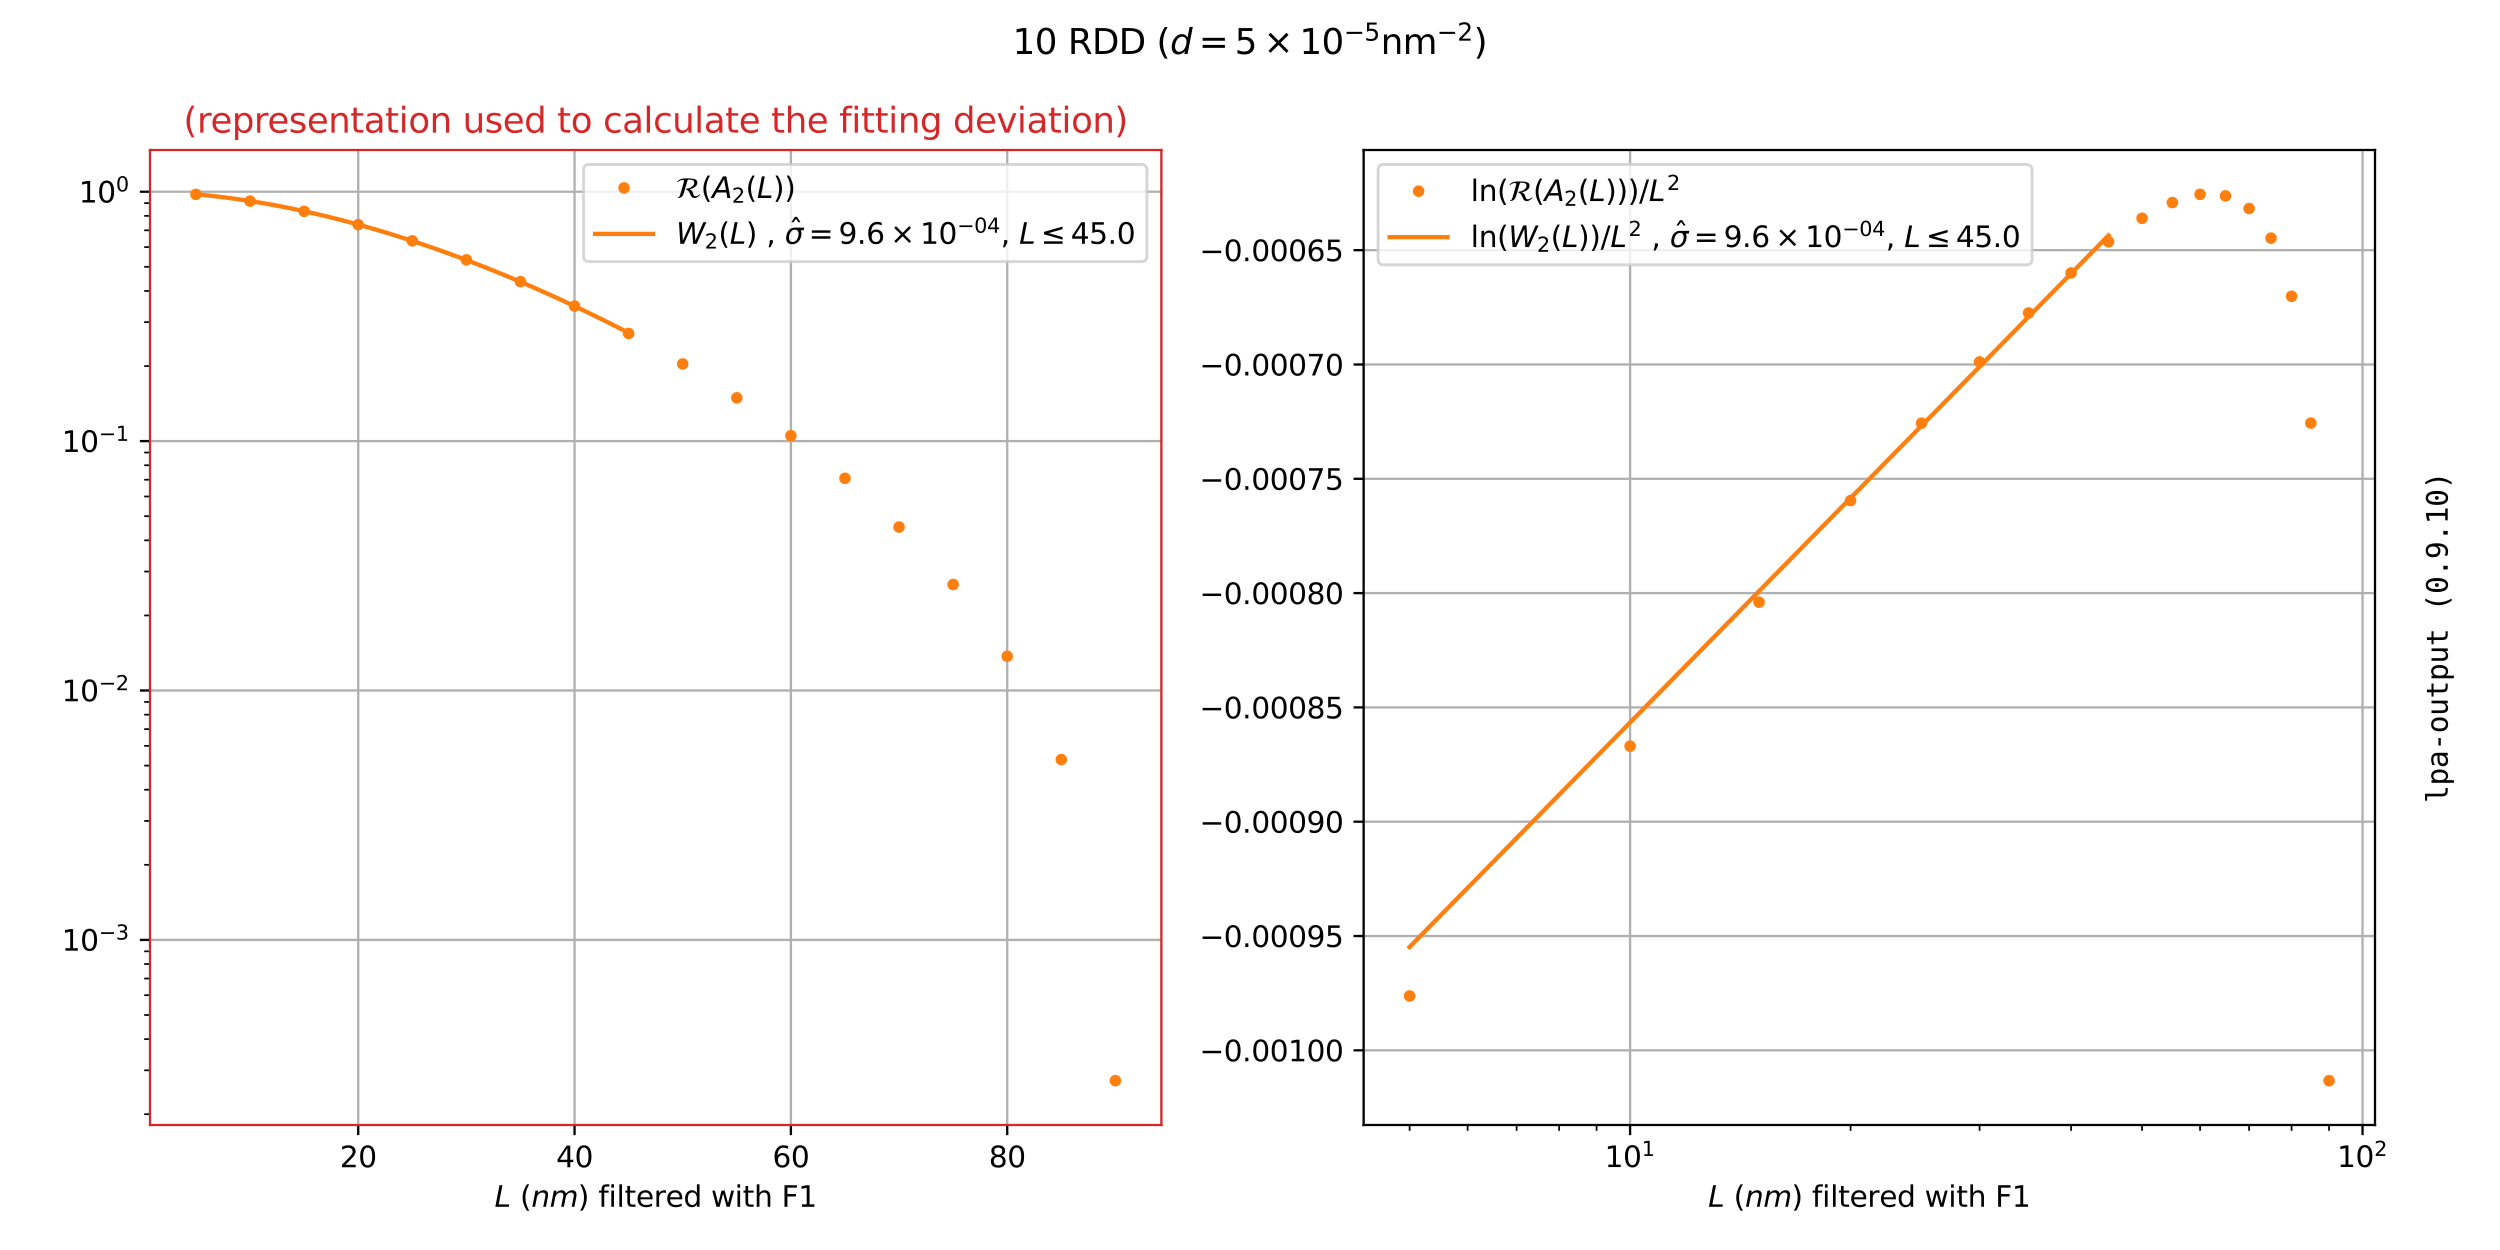 <?xml version="1.0" encoding="utf-8" standalone="no"?>
<!DOCTYPE svg PUBLIC "-//W3C//DTD SVG 1.1//EN"
  "http://www.w3.org/Graphics/SVG/1.1/DTD/svg11.dtd">
<svg xmlns:xlink="http://www.w3.org/1999/xlink" width="864pt" height="432pt" viewBox="0 0 864 432" xmlns="http://www.w3.org/2000/svg" version="1.1">
 <defs>
  <style type="text/css">*{stroke-linejoin: round; stroke-linecap: butt}</style>
 </defs>
 <g id="figure_1">
  <g id="patch_1">
   <path d="M 0 432 
L 864 432 
L 864 0 
L 0 0 
z
" style="fill: #ffffff"/>
  </g>
  <g id="axes_1">
   <g id="patch_2">
    <path d="M 51.84 388.8 
L 401.367 388.8 
L 401.367 51.84 
L 51.84 51.84 
z
" style="fill: #ffffff"/>
   </g>
   <g id="matplotlib.axis_1">
    <g id="xtick_1">
     <g id="line2d_1">
      <path d="M 123.801 388.8 
L 123.801 51.84 
" clip-path="url(#p16959ec775)" style="fill: none; stroke: #b0b0b0; stroke-width: 0.8; stroke-linecap: square"/>
     </g>
     <g id="line2d_2">
      <defs>
       <path id="mc6f8ce5d36" d="M 0 0 
L 0 3.5 
" style="stroke: #000000; stroke-width: 0.8"/>
      </defs>
      <g>
       <use xlink:href="#mc6f8ce5d36" x="123.801" y="388.8" style="stroke: #000000; stroke-width: 0.8"/>
      </g>
     </g>
     <g id="text_1">
      <!-- 20 -->
      <g transform="translate(117.439 403.398)scale(0.1 -0.1)">
       <defs>
        <path id="DejaVuSans-32" d="M 1228 531 
L 3431 531 
L 3431 0 
L 469 0 
L 469 531 
Q 828 903 1448 1529 
Q 2069 2156 2228 2338 
Q 2531 2678 2651 2914 
Q 2772 3150 2772 3378 
Q 2772 3750 2511 3984 
Q 2250 4219 1831 4219 
Q 1534 4219 1204 4116 
Q 875 4013 500 3803 
L 500 4441 
Q 881 4594 1212 4672 
Q 1544 4750 1819 4750 
Q 2544 4750 2975 4387 
Q 3406 4025 3406 3419 
Q 3406 3131 3298 2873 
Q 3191 2616 2906 2266 
Q 2828 2175 2409 1742 
Q 1991 1309 1228 531 
z
" transform="scale(0.016)"/>
        <path id="DejaVuSans-30" d="M 2034 4250 
Q 1547 4250 1301 3770 
Q 1056 3291 1056 2328 
Q 1056 1369 1301 889 
Q 1547 409 2034 409 
Q 2525 409 2770 889 
Q 3016 1369 3016 2328 
Q 3016 3291 2770 3770 
Q 2525 4250 2034 4250 
z
M 2034 4750 
Q 2819 4750 3233 4129 
Q 3647 3509 3647 2328 
Q 3647 1150 3233 529 
Q 2819 -91 2034 -91 
Q 1250 -91 836 529 
Q 422 1150 422 2328 
Q 422 3509 836 4129 
Q 1250 4750 2034 4750 
z
" transform="scale(0.016)"/>
       </defs>
       <use xlink:href="#DejaVuSans-32"/>
       <use xlink:href="#DejaVuSans-30" x="63.623"/>
      </g>
     </g>
    </g>
    <g id="xtick_2">
     <g id="line2d_3">
      <path d="M 198.567 388.8 
L 198.567 51.84 
" clip-path="url(#p16959ec775)" style="fill: none; stroke: #b0b0b0; stroke-width: 0.8; stroke-linecap: square"/>
     </g>
     <g id="line2d_4">
      <g>
       <use xlink:href="#mc6f8ce5d36" x="198.567" y="388.8" style="stroke: #000000; stroke-width: 0.8"/>
      </g>
     </g>
     <g id="text_2">
      <!-- 40 -->
      <g transform="translate(192.204 403.398)scale(0.1 -0.1)">
       <defs>
        <path id="DejaVuSans-34" d="M 2419 4116 
L 825 1625 
L 2419 1625 
L 2419 4116 
z
M 2253 4666 
L 3047 4666 
L 3047 1625 
L 3713 1625 
L 3713 1100 
L 3047 1100 
L 3047 0 
L 2419 0 
L 2419 1100 
L 313 1100 
L 313 1709 
L 2253 4666 
z
" transform="scale(0.016)"/>
       </defs>
       <use xlink:href="#DejaVuSans-34"/>
       <use xlink:href="#DejaVuSans-30" x="63.623"/>
      </g>
     </g>
    </g>
    <g id="xtick_3">
     <g id="line2d_5">
      <path d="M 273.332 388.8 
L 273.332 51.84 
" clip-path="url(#p16959ec775)" style="fill: none; stroke: #b0b0b0; stroke-width: 0.8; stroke-linecap: square"/>
     </g>
     <g id="line2d_6">
      <g>
       <use xlink:href="#mc6f8ce5d36" x="273.332" y="388.8" style="stroke: #000000; stroke-width: 0.8"/>
      </g>
     </g>
     <g id="text_3">
      <!-- 60 -->
      <g transform="translate(266.969 403.398)scale(0.1 -0.1)">
       <defs>
        <path id="DejaVuSans-36" d="M 2113 2584 
Q 1688 2584 1439 2293 
Q 1191 2003 1191 1497 
Q 1191 994 1439 701 
Q 1688 409 2113 409 
Q 2538 409 2786 701 
Q 3034 994 3034 1497 
Q 3034 2003 2786 2293 
Q 2538 2584 2113 2584 
z
M 3366 4563 
L 3366 3988 
Q 3128 4100 2886 4159 
Q 2644 4219 2406 4219 
Q 1781 4219 1451 3797 
Q 1122 3375 1075 2522 
Q 1259 2794 1537 2939 
Q 1816 3084 2150 3084 
Q 2853 3084 3261 2657 
Q 3669 2231 3669 1497 
Q 3669 778 3244 343 
Q 2819 -91 2113 -91 
Q 1303 -91 875 529 
Q 447 1150 447 2328 
Q 447 3434 972 4092 
Q 1497 4750 2381 4750 
Q 2619 4750 2861 4703 
Q 3103 4656 3366 4563 
z
" transform="scale(0.016)"/>
       </defs>
       <use xlink:href="#DejaVuSans-36"/>
       <use xlink:href="#DejaVuSans-30" x="63.623"/>
      </g>
     </g>
    </g>
    <g id="xtick_4">
     <g id="line2d_7">
      <path d="M 348.097 388.8 
L 348.097 51.84 
" clip-path="url(#p16959ec775)" style="fill: none; stroke: #b0b0b0; stroke-width: 0.8; stroke-linecap: square"/>
     </g>
     <g id="line2d_8">
      <g>
       <use xlink:href="#mc6f8ce5d36" x="348.097" y="388.8" style="stroke: #000000; stroke-width: 0.8"/>
      </g>
     </g>
     <g id="text_4">
      <!-- 80 -->
      <g transform="translate(341.735 403.398)scale(0.1 -0.1)">
       <defs>
        <path id="DejaVuSans-38" d="M 2034 2216 
Q 1584 2216 1326 1975 
Q 1069 1734 1069 1313 
Q 1069 891 1326 650 
Q 1584 409 2034 409 
Q 2484 409 2743 651 
Q 3003 894 3003 1313 
Q 3003 1734 2745 1975 
Q 2488 2216 2034 2216 
z
M 1403 2484 
Q 997 2584 770 2862 
Q 544 3141 544 3541 
Q 544 4100 942 4425 
Q 1341 4750 2034 4750 
Q 2731 4750 3128 4425 
Q 3525 4100 3525 3541 
Q 3525 3141 3298 2862 
Q 3072 2584 2669 2484 
Q 3125 2378 3379 2068 
Q 3634 1759 3634 1313 
Q 3634 634 3220 271 
Q 2806 -91 2034 -91 
Q 1263 -91 848 271 
Q 434 634 434 1313 
Q 434 1759 690 2068 
Q 947 2378 1403 2484 
z
M 1172 3481 
Q 1172 3119 1398 2916 
Q 1625 2713 2034 2713 
Q 2441 2713 2670 2916 
Q 2900 3119 2900 3481 
Q 2900 3844 2670 4047 
Q 2441 4250 2034 4250 
Q 1625 4250 1398 4047 
Q 1172 3844 1172 3481 
z
" transform="scale(0.016)"/>
       </defs>
       <use xlink:href="#DejaVuSans-38"/>
       <use xlink:href="#DejaVuSans-30" x="63.623"/>
      </g>
     </g>
    </g>
    <g id="text_5">
     <!-- $L \ (nm)$ filtered with F1 -->
     <g transform="translate(170.904 417.077)scale(0.1 -0.1)">
      <defs>
       <path id="DejaVuSans-Oblique-4c" d="M 1075 4666 
L 1709 4666 
L 909 525 
L 3181 525 
L 3078 0 
L 172 0 
L 1075 4666 
z
" transform="scale(0.016)"/>
       <path id="DejaVuSans-28" d="M 1984 4856 
Q 1566 4138 1362 3434 
Q 1159 2731 1159 2009 
Q 1159 1288 1364 580 
Q 1569 -128 1984 -844 
L 1484 -844 
Q 1016 -109 783 600 
Q 550 1309 550 2009 
Q 550 2706 781 3412 
Q 1013 4119 1484 4856 
L 1984 4856 
z
" transform="scale(0.016)"/>
       <path id="DejaVuSans-Oblique-6e" d="M 3566 2113 
L 3156 0 
L 2578 0 
L 2988 2091 
Q 3016 2238 3031 2350 
Q 3047 2463 3047 2528 
Q 3047 2791 2881 2937 
Q 2716 3084 2419 3084 
Q 1956 3084 1622 2776 
Q 1288 2469 1184 1941 
L 800 0 
L 225 0 
L 903 3500 
L 1478 3500 
L 1363 2950 
Q 1603 3253 1940 3418 
Q 2278 3584 2650 3584 
Q 3113 3584 3367 3334 
Q 3622 3084 3622 2631 
Q 3622 2519 3608 2391 
Q 3594 2263 3566 2113 
z
" transform="scale(0.016)"/>
       <path id="DejaVuSans-Oblique-6d" d="M 5747 2113 
L 5338 0 
L 4763 0 
L 5166 2094 
Q 5191 2228 5203 2325 
Q 5216 2422 5216 2491 
Q 5216 2772 5059 2928 
Q 4903 3084 4622 3084 
Q 4203 3084 3875 2770 
Q 3547 2456 3450 1953 
L 3066 0 
L 2491 0 
L 2900 2094 
Q 2925 2209 2937 2307 
Q 2950 2406 2950 2484 
Q 2950 2769 2794 2926 
Q 2638 3084 2363 3084 
Q 1938 3084 1609 2770 
Q 1281 2456 1184 1953 
L 800 0 
L 225 0 
L 909 3500 
L 1484 3500 
L 1375 2956 
Q 1609 3263 1923 3423 
Q 2238 3584 2597 3584 
Q 2978 3584 3223 3384 
Q 3469 3184 3519 2828 
Q 3781 3197 4126 3390 
Q 4472 3584 4856 3584 
Q 5306 3584 5551 3325 
Q 5797 3066 5797 2591 
Q 5797 2488 5784 2364 
Q 5772 2241 5747 2113 
z
" transform="scale(0.016)"/>
       <path id="DejaVuSans-29" d="M 513 4856 
L 1013 4856 
Q 1481 4119 1714 3412 
Q 1947 2706 1947 2009 
Q 1947 1309 1714 600 
Q 1481 -109 1013 -844 
L 513 -844 
Q 928 -128 1133 580 
Q 1338 1288 1338 2009 
Q 1338 2731 1133 3434 
Q 928 4138 513 4856 
z
" transform="scale(0.016)"/>
       <path id="DejaVuSans-20" transform="scale(0.016)"/>
       <path id="DejaVuSans-66" d="M 2375 4863 
L 2375 4384 
L 1825 4384 
Q 1516 4384 1395 4259 
Q 1275 4134 1275 3809 
L 1275 3500 
L 2222 3500 
L 2222 3053 
L 1275 3053 
L 1275 0 
L 697 0 
L 697 3053 
L 147 3053 
L 147 3500 
L 697 3500 
L 697 3744 
Q 697 4328 969 4595 
Q 1241 4863 1831 4863 
L 2375 4863 
z
" transform="scale(0.016)"/>
       <path id="DejaVuSans-69" d="M 603 3500 
L 1178 3500 
L 1178 0 
L 603 0 
L 603 3500 
z
M 603 4863 
L 1178 4863 
L 1178 4134 
L 603 4134 
L 603 4863 
z
" transform="scale(0.016)"/>
       <path id="DejaVuSans-6c" d="M 603 4863 
L 1178 4863 
L 1178 0 
L 603 0 
L 603 4863 
z
" transform="scale(0.016)"/>
       <path id="DejaVuSans-74" d="M 1172 4494 
L 1172 3500 
L 2356 3500 
L 2356 3053 
L 1172 3053 
L 1172 1153 
Q 1172 725 1289 603 
Q 1406 481 1766 481 
L 2356 481 
L 2356 0 
L 1766 0 
Q 1100 0 847 248 
Q 594 497 594 1153 
L 594 3053 
L 172 3053 
L 172 3500 
L 594 3500 
L 594 4494 
L 1172 4494 
z
" transform="scale(0.016)"/>
       <path id="DejaVuSans-65" d="M 3597 1894 
L 3597 1613 
L 953 1613 
Q 991 1019 1311 708 
Q 1631 397 2203 397 
Q 2534 397 2845 478 
Q 3156 559 3463 722 
L 3463 178 
Q 3153 47 2828 -22 
Q 2503 -91 2169 -91 
Q 1331 -91 842 396 
Q 353 884 353 1716 
Q 353 2575 817 3079 
Q 1281 3584 2069 3584 
Q 2775 3584 3186 3129 
Q 3597 2675 3597 1894 
z
M 3022 2063 
Q 3016 2534 2758 2815 
Q 2500 3097 2075 3097 
Q 1594 3097 1305 2825 
Q 1016 2553 972 2059 
L 3022 2063 
z
" transform="scale(0.016)"/>
       <path id="DejaVuSans-72" d="M 2631 2963 
Q 2534 3019 2420 3045 
Q 2306 3072 2169 3072 
Q 1681 3072 1420 2755 
Q 1159 2438 1159 1844 
L 1159 0 
L 581 0 
L 581 3500 
L 1159 3500 
L 1159 2956 
Q 1341 3275 1631 3429 
Q 1922 3584 2338 3584 
Q 2397 3584 2469 3576 
Q 2541 3569 2628 3553 
L 2631 2963 
z
" transform="scale(0.016)"/>
       <path id="DejaVuSans-64" d="M 2906 2969 
L 2906 4863 
L 3481 4863 
L 3481 0 
L 2906 0 
L 2906 525 
Q 2725 213 2448 61 
Q 2172 -91 1784 -91 
Q 1150 -91 751 415 
Q 353 922 353 1747 
Q 353 2572 751 3078 
Q 1150 3584 1784 3584 
Q 2172 3584 2448 3432 
Q 2725 3281 2906 2969 
z
M 947 1747 
Q 947 1113 1208 752 
Q 1469 391 1925 391 
Q 2381 391 2643 752 
Q 2906 1113 2906 1747 
Q 2906 2381 2643 2742 
Q 2381 3103 1925 3103 
Q 1469 3103 1208 2742 
Q 947 2381 947 1747 
z
" transform="scale(0.016)"/>
       <path id="DejaVuSans-77" d="M 269 3500 
L 844 3500 
L 1563 769 
L 2278 3500 
L 2956 3500 
L 3675 769 
L 4391 3500 
L 4966 3500 
L 4050 0 
L 3372 0 
L 2619 2869 
L 1863 0 
L 1184 0 
L 269 3500 
z
" transform="scale(0.016)"/>
       <path id="DejaVuSans-68" d="M 3513 2113 
L 3513 0 
L 2938 0 
L 2938 2094 
Q 2938 2591 2744 2837 
Q 2550 3084 2163 3084 
Q 1697 3084 1428 2787 
Q 1159 2491 1159 1978 
L 1159 0 
L 581 0 
L 581 4863 
L 1159 4863 
L 1159 2956 
Q 1366 3272 1645 3428 
Q 1925 3584 2291 3584 
Q 2894 3584 3203 3211 
Q 3513 2838 3513 2113 
z
" transform="scale(0.016)"/>
       <path id="DejaVuSans-46" d="M 628 4666 
L 3309 4666 
L 3309 4134 
L 1259 4134 
L 1259 2759 
L 3109 2759 
L 3109 2228 
L 1259 2228 
L 1259 0 
L 628 0 
L 628 4666 
z
" transform="scale(0.016)"/>
       <path id="DejaVuSans-31" d="M 794 531 
L 1825 531 
L 1825 4091 
L 703 3866 
L 703 4441 
L 1819 4666 
L 2450 4666 
L 2450 531 
L 3481 531 
L 3481 0 
L 794 0 
L 794 531 
z
" transform="scale(0.016)"/>
      </defs>
      <use xlink:href="#DejaVuSans-Oblique-4c" transform="translate(0 0.016)"/>
      <use xlink:href="#DejaVuSans-28" transform="translate(88.183 0.016)"/>
      <use xlink:href="#DejaVuSans-Oblique-6e" transform="translate(127.197 0.016)"/>
      <use xlink:href="#DejaVuSans-Oblique-6d" transform="translate(190.576 0.016)"/>
      <use xlink:href="#DejaVuSans-29" transform="translate(287.988 0.016)"/>
      <use xlink:href="#DejaVuSans-20" transform="translate(327.002 0.016)"/>
      <use xlink:href="#DejaVuSans-66" transform="translate(358.789 0.016)"/>
      <use xlink:href="#DejaVuSans-69" transform="translate(393.994 0.016)"/>
      <use xlink:href="#DejaVuSans-6c" transform="translate(421.777 0.016)"/>
      <use xlink:href="#DejaVuSans-74" transform="translate(449.56 0.016)"/>
      <use xlink:href="#DejaVuSans-65" transform="translate(488.769 0.016)"/>
      <use xlink:href="#DejaVuSans-72" transform="translate(550.293 0.016)"/>
      <use xlink:href="#DejaVuSans-65" transform="translate(591.406 0.016)"/>
      <use xlink:href="#DejaVuSans-64" transform="translate(652.929 0.016)"/>
      <use xlink:href="#DejaVuSans-20" transform="translate(716.406 0.016)"/>
      <use xlink:href="#DejaVuSans-77" transform="translate(748.193 0.016)"/>
      <use xlink:href="#DejaVuSans-69" transform="translate(829.98 0.016)"/>
      <use xlink:href="#DejaVuSans-74" transform="translate(857.763 0.016)"/>
      <use xlink:href="#DejaVuSans-68" transform="translate(896.972 0.016)"/>
      <use xlink:href="#DejaVuSans-20" transform="translate(960.351 0.016)"/>
      <use xlink:href="#DejaVuSans-46" transform="translate(992.138 0.016)"/>
      <use xlink:href="#DejaVuSans-31" transform="translate(1049.658 0.016)"/>
     </g>
    </g>
   </g>
   <g id="matplotlib.axis_2">
    <g id="ytick_1">
     <g id="line2d_9">
      <path d="M 51.84 324.83 
L 401.367 324.83 
" clip-path="url(#p16959ec775)" style="fill: none; stroke: #b0b0b0; stroke-width: 0.8; stroke-linecap: square"/>
     </g>
     <g id="line2d_10">
      <defs>
       <path id="mf1fed5ca31" d="M 0 0 
L -3.5 0 
" style="stroke: #000000; stroke-width: 0.8"/>
      </defs>
      <g>
       <use xlink:href="#mf1fed5ca31" x="51.84" y="324.83" style="stroke: #000000; stroke-width: 0.8"/>
      </g>
     </g>
     <g id="text_6">
      <!-- $\mathdefault{10^{-3}}$ -->
      <g transform="translate(21.34 328.63)scale(0.1 -0.1)">
       <defs>
        <path id="DejaVuSans-2212" d="M 678 2272 
L 4684 2272 
L 4684 1741 
L 678 1741 
L 678 2272 
z
" transform="scale(0.016)"/>
        <path id="DejaVuSans-33" d="M 2597 2516 
Q 3050 2419 3304 2112 
Q 3559 1806 3559 1356 
Q 3559 666 3084 287 
Q 2609 -91 1734 -91 
Q 1441 -91 1130 -33 
Q 819 25 488 141 
L 488 750 
Q 750 597 1062 519 
Q 1375 441 1716 441 
Q 2309 441 2620 675 
Q 2931 909 2931 1356 
Q 2931 1769 2642 2001 
Q 2353 2234 1838 2234 
L 1294 2234 
L 1294 2753 
L 1863 2753 
Q 2328 2753 2575 2939 
Q 2822 3125 2822 3475 
Q 2822 3834 2567 4026 
Q 2313 4219 1838 4219 
Q 1578 4219 1281 4162 
Q 984 4106 628 3988 
L 628 4550 
Q 988 4650 1302 4700 
Q 1616 4750 1894 4750 
Q 2613 4750 3031 4423 
Q 3450 4097 3450 3541 
Q 3450 3153 3228 2886 
Q 3006 2619 2597 2516 
z
" transform="scale(0.016)"/>
       </defs>
       <use xlink:href="#DejaVuSans-31" transform="translate(0 0.766)"/>
       <use xlink:href="#DejaVuSans-30" transform="translate(63.623 0.766)"/>
       <use xlink:href="#DejaVuSans-2212" transform="translate(128.203 39.047)scale(0.7)"/>
       <use xlink:href="#DejaVuSans-33" transform="translate(186.855 39.047)scale(0.7)"/>
      </g>
     </g>
    </g>
    <g id="ytick_2">
     <g id="line2d_11">
      <path d="M 51.84 238.641 
L 401.367 238.641 
" clip-path="url(#p16959ec775)" style="fill: none; stroke: #b0b0b0; stroke-width: 0.8; stroke-linecap: square"/>
     </g>
     <g id="line2d_12">
      <g>
       <use xlink:href="#mf1fed5ca31" x="51.84" y="238.641" style="stroke: #000000; stroke-width: 0.8"/>
      </g>
     </g>
     <g id="text_7">
      <!-- $\mathdefault{10^{-2}}$ -->
      <g transform="translate(21.34 242.44)scale(0.1 -0.1)">
       <use xlink:href="#DejaVuSans-31" transform="translate(0 0.766)"/>
       <use xlink:href="#DejaVuSans-30" transform="translate(63.623 0.766)"/>
       <use xlink:href="#DejaVuSans-2212" transform="translate(128.203 39.047)scale(0.7)"/>
       <use xlink:href="#DejaVuSans-32" transform="translate(186.855 39.047)scale(0.7)"/>
      </g>
     </g>
    </g>
    <g id="ytick_3">
     <g id="line2d_13">
      <path d="M 51.84 152.452 
L 401.367 152.452 
" clip-path="url(#p16959ec775)" style="fill: none; stroke: #b0b0b0; stroke-width: 0.8; stroke-linecap: square"/>
     </g>
     <g id="line2d_14">
      <g>
       <use xlink:href="#mf1fed5ca31" x="51.84" y="152.452" style="stroke: #000000; stroke-width: 0.8"/>
      </g>
     </g>
     <g id="text_8">
      <!-- $\mathdefault{10^{-1}}$ -->
      <g transform="translate(21.34 156.251)scale(0.1 -0.1)">
       <use xlink:href="#DejaVuSans-31" transform="translate(0 0.684)"/>
       <use xlink:href="#DejaVuSans-30" transform="translate(63.623 0.684)"/>
       <use xlink:href="#DejaVuSans-2212" transform="translate(128.203 38.966)scale(0.7)"/>
       <use xlink:href="#DejaVuSans-31" transform="translate(186.855 38.966)scale(0.7)"/>
      </g>
     </g>
    </g>
    <g id="ytick_4">
     <g id="line2d_15">
      <path d="M 51.84 66.263 
L 401.367 66.263 
" clip-path="url(#p16959ec775)" style="fill: none; stroke: #b0b0b0; stroke-width: 0.8; stroke-linecap: square"/>
     </g>
     <g id="line2d_16">
      <g>
       <use xlink:href="#mf1fed5ca31" x="51.84" y="66.263" style="stroke: #000000; stroke-width: 0.8"/>
      </g>
     </g>
     <g id="text_9">
      <!-- $\mathdefault{10^{0}}$ -->
      <g transform="translate(27.24 70.062)scale(0.1 -0.1)">
       <use xlink:href="#DejaVuSans-31" transform="translate(0 0.766)"/>
       <use xlink:href="#DejaVuSans-30" transform="translate(63.623 0.766)"/>
       <use xlink:href="#DejaVuSans-30" transform="translate(128.203 39.047)scale(0.7)"/>
      </g>
     </g>
    </g>
    <g id="ytick_5">
     <g id="line2d_17">
      <defs>
       <path id="mbd0d5749e4" d="M 0 0 
L -2 0 
" style="stroke: #000000; stroke-width: 0.6"/>
      </defs>
      <g>
       <use xlink:href="#mbd0d5749e4" x="51.84" y="385.074" style="stroke: #000000; stroke-width: 0.6"/>
      </g>
     </g>
    </g>
    <g id="ytick_6">
     <g id="line2d_18">
      <g>
       <use xlink:href="#mbd0d5749e4" x="51.84" y="369.897" style="stroke: #000000; stroke-width: 0.6"/>
      </g>
     </g>
    </g>
    <g id="ytick_7">
     <g id="line2d_19">
      <g>
       <use xlink:href="#mbd0d5749e4" x="51.84" y="359.128" style="stroke: #000000; stroke-width: 0.6"/>
      </g>
     </g>
    </g>
    <g id="ytick_8">
     <g id="line2d_20">
      <g>
       <use xlink:href="#mbd0d5749e4" x="51.84" y="350.776" style="stroke: #000000; stroke-width: 0.6"/>
      </g>
     </g>
    </g>
    <g id="ytick_9">
     <g id="line2d_21">
      <g>
       <use xlink:href="#mbd0d5749e4" x="51.84" y="343.951" style="stroke: #000000; stroke-width: 0.6"/>
      </g>
     </g>
    </g>
    <g id="ytick_10">
     <g id="line2d_22">
      <g>
       <use xlink:href="#mbd0d5749e4" x="51.84" y="338.181" style="stroke: #000000; stroke-width: 0.6"/>
      </g>
     </g>
    </g>
    <g id="ytick_11">
     <g id="line2d_23">
      <g>
       <use xlink:href="#mbd0d5749e4" x="51.84" y="333.183" style="stroke: #000000; stroke-width: 0.6"/>
      </g>
     </g>
    </g>
    <g id="ytick_12">
     <g id="line2d_24">
      <g>
       <use xlink:href="#mbd0d5749e4" x="51.84" y="328.774" style="stroke: #000000; stroke-width: 0.6"/>
      </g>
     </g>
    </g>
    <g id="ytick_13">
     <g id="line2d_25">
      <g>
       <use xlink:href="#mbd0d5749e4" x="51.84" y="298.885" style="stroke: #000000; stroke-width: 0.6"/>
      </g>
     </g>
    </g>
    <g id="ytick_14">
     <g id="line2d_26">
      <g>
       <use xlink:href="#mbd0d5749e4" x="51.84" y="283.708" style="stroke: #000000; stroke-width: 0.6"/>
      </g>
     </g>
    </g>
    <g id="ytick_15">
     <g id="line2d_27">
      <g>
       <use xlink:href="#mbd0d5749e4" x="51.84" y="272.939" style="stroke: #000000; stroke-width: 0.6"/>
      </g>
     </g>
    </g>
    <g id="ytick_16">
     <g id="line2d_28">
      <g>
       <use xlink:href="#mbd0d5749e4" x="51.84" y="264.587" style="stroke: #000000; stroke-width: 0.6"/>
      </g>
     </g>
    </g>
    <g id="ytick_17">
     <g id="line2d_29">
      <g>
       <use xlink:href="#mbd0d5749e4" x="51.84" y="257.762" style="stroke: #000000; stroke-width: 0.6"/>
      </g>
     </g>
    </g>
    <g id="ytick_18">
     <g id="line2d_30">
      <g>
       <use xlink:href="#mbd0d5749e4" x="51.84" y="251.992" style="stroke: #000000; stroke-width: 0.6"/>
      </g>
     </g>
    </g>
    <g id="ytick_19">
     <g id="line2d_31">
      <g>
       <use xlink:href="#mbd0d5749e4" x="51.84" y="246.994" style="stroke: #000000; stroke-width: 0.6"/>
      </g>
     </g>
    </g>
    <g id="ytick_20">
     <g id="line2d_32">
      <g>
       <use xlink:href="#mbd0d5749e4" x="51.84" y="242.585" style="stroke: #000000; stroke-width: 0.6"/>
      </g>
     </g>
    </g>
    <g id="ytick_21">
     <g id="line2d_33">
      <g>
       <use xlink:href="#mbd0d5749e4" x="51.84" y="212.696" style="stroke: #000000; stroke-width: 0.6"/>
      </g>
     </g>
    </g>
    <g id="ytick_22">
     <g id="line2d_34">
      <g>
       <use xlink:href="#mbd0d5749e4" x="51.84" y="197.518" style="stroke: #000000; stroke-width: 0.6"/>
      </g>
     </g>
    </g>
    <g id="ytick_23">
     <g id="line2d_35">
      <g>
       <use xlink:href="#mbd0d5749e4" x="51.84" y="186.75" style="stroke: #000000; stroke-width: 0.6"/>
      </g>
     </g>
    </g>
    <g id="ytick_24">
     <g id="line2d_36">
      <g>
       <use xlink:href="#mbd0d5749e4" x="51.84" y="178.398" style="stroke: #000000; stroke-width: 0.6"/>
      </g>
     </g>
    </g>
    <g id="ytick_25">
     <g id="line2d_37">
      <g>
       <use xlink:href="#mbd0d5749e4" x="51.84" y="171.573" style="stroke: #000000; stroke-width: 0.6"/>
      </g>
     </g>
    </g>
    <g id="ytick_26">
     <g id="line2d_38">
      <g>
       <use xlink:href="#mbd0d5749e4" x="51.84" y="165.803" style="stroke: #000000; stroke-width: 0.6"/>
      </g>
     </g>
    </g>
    <g id="ytick_27">
     <g id="line2d_39">
      <g>
       <use xlink:href="#mbd0d5749e4" x="51.84" y="160.805" style="stroke: #000000; stroke-width: 0.6"/>
      </g>
     </g>
    </g>
    <g id="ytick_28">
     <g id="line2d_40">
      <g>
       <use xlink:href="#mbd0d5749e4" x="51.84" y="156.396" style="stroke: #000000; stroke-width: 0.6"/>
      </g>
     </g>
    </g>
    <g id="ytick_29">
     <g id="line2d_41">
      <g>
       <use xlink:href="#mbd0d5749e4" x="51.84" y="126.507" style="stroke: #000000; stroke-width: 0.6"/>
      </g>
     </g>
    </g>
    <g id="ytick_30">
     <g id="line2d_42">
      <g>
       <use xlink:href="#mbd0d5749e4" x="51.84" y="111.329" style="stroke: #000000; stroke-width: 0.6"/>
      </g>
     </g>
    </g>
    <g id="ytick_31">
     <g id="line2d_43">
      <g>
       <use xlink:href="#mbd0d5749e4" x="51.84" y="100.561" style="stroke: #000000; stroke-width: 0.6"/>
      </g>
     </g>
    </g>
    <g id="ytick_32">
     <g id="line2d_44">
      <g>
       <use xlink:href="#mbd0d5749e4" x="51.84" y="92.208" style="stroke: #000000; stroke-width: 0.6"/>
      </g>
     </g>
    </g>
    <g id="ytick_33">
     <g id="line2d_45">
      <g>
       <use xlink:href="#mbd0d5749e4" x="51.84" y="85.384" style="stroke: #000000; stroke-width: 0.6"/>
      </g>
     </g>
    </g>
    <g id="ytick_34">
     <g id="line2d_46">
      <g>
       <use xlink:href="#mbd0d5749e4" x="51.84" y="79.614" style="stroke: #000000; stroke-width: 0.6"/>
      </g>
     </g>
    </g>
    <g id="ytick_35">
     <g id="line2d_47">
      <g>
       <use xlink:href="#mbd0d5749e4" x="51.84" y="74.615" style="stroke: #000000; stroke-width: 0.6"/>
      </g>
     </g>
    </g>
    <g id="ytick_36">
     <g id="line2d_48">
      <g>
       <use xlink:href="#mbd0d5749e4" x="51.84" y="70.207" style="stroke: #000000; stroke-width: 0.6"/>
      </g>
     </g>
    </g>
   </g>
   <g id="line2d_49">
    <defs>
     <path id="m39cdf984bb" d="M 0 1.5 
C 0.398 1.5 0.779 1.342 1.061 1.061 
C 1.342 0.779 1.5 0.398 1.5 0 
C 1.5 -0.398 1.342 -0.779 1.061 -1.061 
C 0.779 -1.342 0.398 -1.5 0 -1.5 
C -0.398 -1.5 -0.779 -1.342 -1.061 -1.061 
C -1.342 -0.779 -1.5 -0.398 -1.5 0 
C -1.5 0.398 -1.342 0.779 -1.061 1.061 
C -0.779 1.342 -0.398 1.5 0 1.5 
z
" style="stroke: #ff7f0e"/>
    </defs>
    <g clip-path="url(#p16959ec775)">
     <use xlink:href="#m39cdf984bb" x="67.728" y="67.176" style="fill: #ff7f0e; stroke: #ff7f0e"/>
     <use xlink:href="#m39cdf984bb" x="86.419" y="69.508" style="fill: #ff7f0e; stroke: #ff7f0e"/>
     <use xlink:href="#m39cdf984bb" x="105.11" y="73.034" style="fill: #ff7f0e; stroke: #ff7f0e"/>
     <use xlink:href="#m39cdf984bb" x="123.801" y="77.635" style="fill: #ff7f0e; stroke: #ff7f0e"/>
     <use xlink:href="#m39cdf984bb" x="142.493" y="83.239" style="fill: #ff7f0e; stroke: #ff7f0e"/>
     <use xlink:href="#m39cdf984bb" x="161.184" y="89.806" style="fill: #ff7f0e; stroke: #ff7f0e"/>
     <use xlink:href="#m39cdf984bb" x="179.875" y="97.327" style="fill: #ff7f0e; stroke: #ff7f0e"/>
     <use xlink:href="#m39cdf984bb" x="198.567" y="105.788" style="fill: #ff7f0e; stroke: #ff7f0e"/>
     <use xlink:href="#m39cdf984bb" x="217.258" y="115.252" style="fill: #ff7f0e; stroke: #ff7f0e"/>
     <use xlink:href="#m39cdf984bb" x="235.949" y="125.783" style="fill: #ff7f0e; stroke: #ff7f0e"/>
     <use xlink:href="#m39cdf984bb" x="254.641" y="137.504" style="fill: #ff7f0e; stroke: #ff7f0e"/>
     <use xlink:href="#m39cdf984bb" x="273.332" y="150.559" style="fill: #ff7f0e; stroke: #ff7f0e"/>
     <use xlink:href="#m39cdf984bb" x="292.023" y="165.303" style="fill: #ff7f0e; stroke: #ff7f0e"/>
     <use xlink:href="#m39cdf984bb" x="310.714" y="182.14" style="fill: #ff7f0e; stroke: #ff7f0e"/>
     <use xlink:href="#m39cdf984bb" x="329.406" y="202.012" style="fill: #ff7f0e; stroke: #ff7f0e"/>
     <use xlink:href="#m39cdf984bb" x="348.097" y="226.807" style="fill: #ff7f0e; stroke: #ff7f0e"/>
     <use xlink:href="#m39cdf984bb" x="366.788" y="262.504" style="fill: #ff7f0e; stroke: #ff7f0e"/>
     <use xlink:href="#m39cdf984bb" x="385.48" y="373.484" style="fill: #ff7f0e; stroke: #ff7f0e"/>
    </g>
   </g>
   <g id="line2d_50">
    <path d="M 67.728 67.156 
L 71.562 67.525 
L 75.396 67.949 
L 79.23 68.428 
L 83.064 68.961 
L 86.898 69.545 
L 90.732 70.18 
L 94.566 70.864 
L 98.401 71.597 
L 102.235 72.377 
L 106.069 73.205 
L 109.903 74.078 
L 113.737 74.996 
L 117.571 75.959 
L 121.405 76.966 
L 125.239 78.017 
L 129.073 79.11 
L 132.908 80.246 
L 136.742 81.423 
L 140.576 82.641 
L 144.41 83.9 
L 148.244 85.2 
L 152.078 86.539 
L 155.912 87.918 
L 159.746 89.335 
L 163.58 90.792 
L 167.415 92.286 
L 171.249 93.818 
L 175.083 95.388 
L 178.917 96.995 
L 182.751 98.639 
L 186.585 100.32 
L 190.419 102.036 
L 194.253 103.789 
L 198.087 105.577 
L 201.922 107.4 
L 205.756 109.259 
L 209.59 111.152 
L 213.424 113.079 
L 217.258 115.041 
" clip-path="url(#p16959ec775)" style="fill: none; stroke: #ff7f0e; stroke-width: 1.5; stroke-linecap: square"/>
   </g>
   <g id="patch_3">
    <path d="M 51.84 388.8 
L 51.84 51.84 
" style="fill: none; stroke: #d62728; stroke-width: 0.8; stroke-linejoin: miter; stroke-linecap: square"/>
   </g>
   <g id="patch_4">
    <path d="M 401.367 388.8 
L 401.367 51.84 
" style="fill: none; stroke: #d62728; stroke-width: 0.8; stroke-linejoin: miter; stroke-linecap: square"/>
   </g>
   <g id="patch_5">
    <path d="M 51.84 388.8 
L 401.367 388.8 
" style="fill: none; stroke: #d62728; stroke-width: 0.8; stroke-linejoin: miter; stroke-linecap: square"/>
   </g>
   <g id="patch_6">
    <path d="M 51.84 51.84 
L 401.367 51.84 
" style="fill: none; stroke: #d62728; stroke-width: 0.8; stroke-linejoin: miter; stroke-linecap: square"/>
   </g>
   <g id="text_10">
    <!-- (representation used to calculate the fitting deviation) -->
    <g style="fill: #d62728" transform="translate(63.401 45.84)scale(0.12 -0.12)">
     <defs>
      <path id="DejaVuSans-70" d="M 1159 525 
L 1159 -1331 
L 581 -1331 
L 581 3500 
L 1159 3500 
L 1159 2969 
Q 1341 3281 1617 3432 
Q 1894 3584 2278 3584 
Q 2916 3584 3314 3078 
Q 3713 2572 3713 1747 
Q 3713 922 3314 415 
Q 2916 -91 2278 -91 
Q 1894 -91 1617 61 
Q 1341 213 1159 525 
z
M 3116 1747 
Q 3116 2381 2855 2742 
Q 2594 3103 2138 3103 
Q 1681 3103 1420 2742 
Q 1159 2381 1159 1747 
Q 1159 1113 1420 752 
Q 1681 391 2138 391 
Q 2594 391 2855 752 
Q 3116 1113 3116 1747 
z
" transform="scale(0.016)"/>
      <path id="DejaVuSans-73" d="M 2834 3397 
L 2834 2853 
Q 2591 2978 2328 3040 
Q 2066 3103 1784 3103 
Q 1356 3103 1142 2972 
Q 928 2841 928 2578 
Q 928 2378 1081 2264 
Q 1234 2150 1697 2047 
L 1894 2003 
Q 2506 1872 2764 1633 
Q 3022 1394 3022 966 
Q 3022 478 2636 193 
Q 2250 -91 1575 -91 
Q 1294 -91 989 -36 
Q 684 19 347 128 
L 347 722 
Q 666 556 975 473 
Q 1284 391 1588 391 
Q 1994 391 2212 530 
Q 2431 669 2431 922 
Q 2431 1156 2273 1281 
Q 2116 1406 1581 1522 
L 1381 1569 
Q 847 1681 609 1914 
Q 372 2147 372 2553 
Q 372 3047 722 3315 
Q 1072 3584 1716 3584 
Q 2034 3584 2315 3537 
Q 2597 3491 2834 3397 
z
" transform="scale(0.016)"/>
      <path id="DejaVuSans-6e" d="M 3513 2113 
L 3513 0 
L 2938 0 
L 2938 2094 
Q 2938 2591 2744 2837 
Q 2550 3084 2163 3084 
Q 1697 3084 1428 2787 
Q 1159 2491 1159 1978 
L 1159 0 
L 581 0 
L 581 3500 
L 1159 3500 
L 1159 2956 
Q 1366 3272 1645 3428 
Q 1925 3584 2291 3584 
Q 2894 3584 3203 3211 
Q 3513 2838 3513 2113 
z
" transform="scale(0.016)"/>
      <path id="DejaVuSans-61" d="M 2194 1759 
Q 1497 1759 1228 1600 
Q 959 1441 959 1056 
Q 959 750 1161 570 
Q 1363 391 1709 391 
Q 2188 391 2477 730 
Q 2766 1069 2766 1631 
L 2766 1759 
L 2194 1759 
z
M 3341 1997 
L 3341 0 
L 2766 0 
L 2766 531 
Q 2569 213 2275 61 
Q 1981 -91 1556 -91 
Q 1019 -91 701 211 
Q 384 513 384 1019 
Q 384 1609 779 1909 
Q 1175 2209 1959 2209 
L 2766 2209 
L 2766 2266 
Q 2766 2663 2505 2880 
Q 2244 3097 1772 3097 
Q 1472 3097 1187 3025 
Q 903 2953 641 2809 
L 641 3341 
Q 956 3463 1253 3523 
Q 1550 3584 1831 3584 
Q 2591 3584 2966 3190 
Q 3341 2797 3341 1997 
z
" transform="scale(0.016)"/>
      <path id="DejaVuSans-6f" d="M 1959 3097 
Q 1497 3097 1228 2736 
Q 959 2375 959 1747 
Q 959 1119 1226 758 
Q 1494 397 1959 397 
Q 2419 397 2687 759 
Q 2956 1122 2956 1747 
Q 2956 2369 2687 2733 
Q 2419 3097 1959 3097 
z
M 1959 3584 
Q 2709 3584 3137 3096 
Q 3566 2609 3566 1747 
Q 3566 888 3137 398 
Q 2709 -91 1959 -91 
Q 1206 -91 779 398 
Q 353 888 353 1747 
Q 353 2609 779 3096 
Q 1206 3584 1959 3584 
z
" transform="scale(0.016)"/>
      <path id="DejaVuSans-75" d="M 544 1381 
L 544 3500 
L 1119 3500 
L 1119 1403 
Q 1119 906 1312 657 
Q 1506 409 1894 409 
Q 2359 409 2629 706 
Q 2900 1003 2900 1516 
L 2900 3500 
L 3475 3500 
L 3475 0 
L 2900 0 
L 2900 538 
Q 2691 219 2414 64 
Q 2138 -91 1772 -91 
Q 1169 -91 856 284 
Q 544 659 544 1381 
z
M 1991 3584 
L 1991 3584 
z
" transform="scale(0.016)"/>
      <path id="DejaVuSans-63" d="M 3122 3366 
L 3122 2828 
Q 2878 2963 2633 3030 
Q 2388 3097 2138 3097 
Q 1578 3097 1268 2742 
Q 959 2388 959 1747 
Q 959 1106 1268 751 
Q 1578 397 2138 397 
Q 2388 397 2633 464 
Q 2878 531 3122 666 
L 3122 134 
Q 2881 22 2623 -34 
Q 2366 -91 2075 -91 
Q 1284 -91 818 406 
Q 353 903 353 1747 
Q 353 2603 823 3093 
Q 1294 3584 2113 3584 
Q 2378 3584 2631 3529 
Q 2884 3475 3122 3366 
z
" transform="scale(0.016)"/>
      <path id="DejaVuSans-67" d="M 2906 1791 
Q 2906 2416 2648 2759 
Q 2391 3103 1925 3103 
Q 1463 3103 1205 2759 
Q 947 2416 947 1791 
Q 947 1169 1205 825 
Q 1463 481 1925 481 
Q 2391 481 2648 825 
Q 2906 1169 2906 1791 
z
M 3481 434 
Q 3481 -459 3084 -895 
Q 2688 -1331 1869 -1331 
Q 1566 -1331 1297 -1286 
Q 1028 -1241 775 -1147 
L 775 -588 
Q 1028 -725 1275 -790 
Q 1522 -856 1778 -856 
Q 2344 -856 2625 -561 
Q 2906 -266 2906 331 
L 2906 616 
Q 2728 306 2450 153 
Q 2172 0 1784 0 
Q 1141 0 747 490 
Q 353 981 353 1791 
Q 353 2603 747 3093 
Q 1141 3584 1784 3584 
Q 2172 3584 2450 3431 
Q 2728 3278 2906 2969 
L 2906 3500 
L 3481 3500 
L 3481 434 
z
" transform="scale(0.016)"/>
      <path id="DejaVuSans-76" d="M 191 3500 
L 800 3500 
L 1894 563 
L 2988 3500 
L 3597 3500 
L 2284 0 
L 1503 0 
L 191 3500 
z
" transform="scale(0.016)"/>
     </defs>
     <use xlink:href="#DejaVuSans-28"/>
     <use xlink:href="#DejaVuSans-72" x="39.014"/>
     <use xlink:href="#DejaVuSans-65" x="77.877"/>
     <use xlink:href="#DejaVuSans-70" x="139.4"/>
     <use xlink:href="#DejaVuSans-72" x="202.877"/>
     <use xlink:href="#DejaVuSans-65" x="241.74"/>
     <use xlink:href="#DejaVuSans-73" x="303.264"/>
     <use xlink:href="#DejaVuSans-65" x="355.363"/>
     <use xlink:href="#DejaVuSans-6e" x="416.887"/>
     <use xlink:href="#DejaVuSans-74" x="480.266"/>
     <use xlink:href="#DejaVuSans-61" x="519.475"/>
     <use xlink:href="#DejaVuSans-74" x="580.754"/>
     <use xlink:href="#DejaVuSans-69" x="619.963"/>
     <use xlink:href="#DejaVuSans-6f" x="647.746"/>
     <use xlink:href="#DejaVuSans-6e" x="708.928"/>
     <use xlink:href="#DejaVuSans-20" x="772.307"/>
     <use xlink:href="#DejaVuSans-75" x="804.094"/>
     <use xlink:href="#DejaVuSans-73" x="867.473"/>
     <use xlink:href="#DejaVuSans-65" x="919.572"/>
     <use xlink:href="#DejaVuSans-64" x="981.096"/>
     <use xlink:href="#DejaVuSans-20" x="1044.572"/>
     <use xlink:href="#DejaVuSans-74" x="1076.359"/>
     <use xlink:href="#DejaVuSans-6f" x="1115.568"/>
     <use xlink:href="#DejaVuSans-20" x="1176.75"/>
     <use xlink:href="#DejaVuSans-63" x="1208.537"/>
     <use xlink:href="#DejaVuSans-61" x="1263.518"/>
     <use xlink:href="#DejaVuSans-6c" x="1324.797"/>
     <use xlink:href="#DejaVuSans-63" x="1352.58"/>
     <use xlink:href="#DejaVuSans-75" x="1407.561"/>
     <use xlink:href="#DejaVuSans-6c" x="1470.939"/>
     <use xlink:href="#DejaVuSans-61" x="1498.723"/>
     <use xlink:href="#DejaVuSans-74" x="1560.002"/>
     <use xlink:href="#DejaVuSans-65" x="1599.211"/>
     <use xlink:href="#DejaVuSans-20" x="1660.734"/>
     <use xlink:href="#DejaVuSans-74" x="1692.521"/>
     <use xlink:href="#DejaVuSans-68" x="1731.73"/>
     <use xlink:href="#DejaVuSans-65" x="1795.109"/>
     <use xlink:href="#DejaVuSans-20" x="1856.633"/>
     <use xlink:href="#DejaVuSans-66" x="1888.42"/>
     <use xlink:href="#DejaVuSans-69" x="1923.625"/>
     <use xlink:href="#DejaVuSans-74" x="1951.408"/>
     <use xlink:href="#DejaVuSans-74" x="1990.617"/>
     <use xlink:href="#DejaVuSans-69" x="2029.826"/>
     <use xlink:href="#DejaVuSans-6e" x="2057.609"/>
     <use xlink:href="#DejaVuSans-67" x="2120.988"/>
     <use xlink:href="#DejaVuSans-20" x="2184.465"/>
     <use xlink:href="#DejaVuSans-64" x="2216.252"/>
     <use xlink:href="#DejaVuSans-65" x="2279.729"/>
     <use xlink:href="#DejaVuSans-76" x="2341.252"/>
     <use xlink:href="#DejaVuSans-69" x="2400.432"/>
     <use xlink:href="#DejaVuSans-61" x="2428.215"/>
     <use xlink:href="#DejaVuSans-74" x="2489.494"/>
     <use xlink:href="#DejaVuSans-69" x="2528.703"/>
     <use xlink:href="#DejaVuSans-6f" x="2556.486"/>
     <use xlink:href="#DejaVuSans-6e" x="2617.668"/>
     <use xlink:href="#DejaVuSans-29" x="2681.047"/>
    </g>
   </g>
   <g id="legend_1">
    <g id="patch_7">
     <path d="M 203.667 90.418 
L 394.367 90.418 
Q 396.367 90.418 396.367 88.418 
L 396.367 58.84 
Q 396.367 56.84 394.367 56.84 
L 203.667 56.84 
Q 201.667 56.84 201.667 58.84 
L 201.667 88.418 
Q 201.667 90.418 203.667 90.418 
z
" style="fill: #ffffff; opacity: 0.8; stroke: #cccccc; stroke-linejoin: miter"/>
    </g>
    <g id="line2d_51">
     <g>
      <use xlink:href="#m39cdf984bb" x="215.667" y="64.938" style="fill: #ff7f0e; stroke: #ff7f0e"/>
     </g>
    </g>
    <g id="text_11">
     <!-- $ \mathcal{R}(A_{ 2 }(L)) $  -->
     <g transform="translate(233.667 68.438)scale(0.1 -0.1)">
      <defs>
       <path id="STIXNonUnicode-Italic-e23e" d="M 5120 826 
L 5222 710 
Q 4531 -19 3994 -19 
Q 3674 -19 3466 147 
Q 3258 314 3171 528 
Q 3085 742 2944 1046 
Q 2803 1350 2643 1536 
Q 2586 1606 2368 1734 
Q 2150 1862 2118 1862 
L 2176 2010 
Q 2963 2086 3436 2464 
Q 3910 2842 3910 3219 
Q 3910 3654 3657 3811 
Q 3405 3968 2765 3968 
Q 2605 3968 2544 3917 
Q 2483 3866 2451 3750 
L 1709 1216 
Q 1645 998 1593 857 
Q 1542 717 1433 537 
Q 1325 358 1193 252 
Q 1062 147 848 73 
Q 634 0 358 0 
L 416 154 
Q 608 154 707 314 
Q 806 474 934 902 
L 1517 2918 
Q 1709 3565 1709 3661 
Q 1709 3891 1414 3891 
Q 1254 3891 1113 3859 
Q 973 3827 845 3760 
Q 717 3693 646 3648 
Q 576 3603 467 3520 
Q 358 3437 346 3424 
L 243 3546 
Q 486 3795 723 3942 
Q 960 4090 1270 4150 
Q 1581 4211 1801 4224 
Q 2022 4237 2483 4237 
Q 3341 4237 3814 4118 
Q 4288 4000 4432 3811 
Q 4576 3622 4576 3302 
Q 4576 3110 4509 2934 
Q 4442 2758 4275 2560 
Q 4109 2362 3773 2189 
Q 3437 2016 2957 1888 
L 2957 1862 
Q 3219 1760 3382 1568 
Q 3546 1376 3610 1177 
Q 3674 979 3731 796 
Q 3789 614 3897 496 
Q 4006 378 4205 378 
Q 4659 378 5120 826 
z
" transform="scale(0.016)"/>
       <path id="DejaVuSans-Oblique-41" d="M 2356 4666 
L 3072 4666 
L 3938 0 
L 3278 0 
L 3084 1197 
L 984 1197 
L 325 0 
L -341 0 
L 2356 4666 
z
M 2584 4044 
L 1275 1722 
L 2988 1722 
L 2584 4044 
z
" transform="scale(0.016)"/>
      </defs>
      <use xlink:href="#STIXNonUnicode-Italic-e23e" transform="translate(0 0.125)"/>
      <use xlink:href="#DejaVuSans-28" transform="translate(85.4 0.125)"/>
      <use xlink:href="#DejaVuSans-Oblique-41" transform="translate(124.414 0.125)"/>
      <use xlink:href="#DejaVuSans-32" transform="translate(192.822 -16.281)scale(0.7)"/>
      <use xlink:href="#DejaVuSans-28" transform="translate(240.092 0.125)"/>
      <use xlink:href="#DejaVuSans-Oblique-4c" transform="translate(279.106 0.125)"/>
      <use xlink:href="#DejaVuSans-29" transform="translate(334.819 0.125)"/>
      <use xlink:href="#DejaVuSans-29" transform="translate(373.833 0.125)"/>
      <use xlink:href="#DejaVuSans-20" transform="translate(412.846 0.125)"/>
     </g>
    </g>
    <g id="line2d_52">
     <path d="M 205.667 80.838 
L 215.667 80.838 
L 225.667 80.838 
" style="fill: none; stroke: #ff7f0e; stroke-width: 1.5; stroke-linecap: square"/>
    </g>
    <g id="text_12">
     <!-- $ W_{ 2 }(L) $ , $ \hat{\sigma} = 9.6\times 10 ^{-04} $, $ L \leq 45.0 $ -->
     <g transform="translate(233.667 84.338)scale(0.1 -0.1)">
      <defs>
       <path id="DejaVuSans-Oblique-57" d="M 616 4666 
L 1228 4666 
L 1453 697 
L 3213 4666 
L 3916 4666 
L 4147 697 
L 5888 4666 
L 6528 4666 
L 4453 0 
L 3659 0 
L 3444 3891 
L 1697 0 
L 903 0 
L 616 4666 
z
" transform="scale(0.016)"/>
       <path id="DejaVuSans-2c" d="M 750 794 
L 1409 794 
L 1409 256 
L 897 -744 
L 494 -744 
L 750 256 
L 750 794 
z
" transform="scale(0.016)"/>
       <path id="DejaVuSans-302" d="M -1831 5119 
L -1369 5119 
L -603 3944 
L -1038 3944 
L -1600 4709 
L -2163 3944 
L -2597 3944 
L -1831 5119 
z
M -1600 3584 
L -1600 3584 
z
" transform="scale(0.016)"/>
       <path id="DejaVuSans-Oblique-3c3" d="M 2219 3044 
Q 1744 3044 1422 2700 
Q 1081 2341 969 1747 
Q 844 1119 1044 756 
Q 1241 397 1706 397 
Q 2166 397 2503 759 
Q 2844 1122 2966 1747 
Q 3075 2319 2881 2700 
Q 2700 3044 2219 3044 
z
M 2309 3503 
L 4219 3500 
L 4106 2925 
L 3463 2925 
Q 3706 2438 3575 1747 
Q 3406 888 2884 400 
Q 2359 -91 1609 -91 
Q 856 -91 525 400 
Q 194 888 363 1747 
Q 528 2609 1050 3097 
Q 1484 3503 2309 3503 
z
" transform="scale(0.016)"/>
       <path id="DejaVuSans-3d" d="M 678 2906 
L 4684 2906 
L 4684 2381 
L 678 2381 
L 678 2906 
z
M 678 1631 
L 4684 1631 
L 4684 1100 
L 678 1100 
L 678 1631 
z
" transform="scale(0.016)"/>
       <path id="DejaVuSans-39" d="M 703 97 
L 703 672 
Q 941 559 1184 500 
Q 1428 441 1663 441 
Q 2288 441 2617 861 
Q 2947 1281 2994 2138 
Q 2813 1869 2534 1725 
Q 2256 1581 1919 1581 
Q 1219 1581 811 2004 
Q 403 2428 403 3163 
Q 403 3881 828 4315 
Q 1253 4750 1959 4750 
Q 2769 4750 3195 4129 
Q 3622 3509 3622 2328 
Q 3622 1225 3098 567 
Q 2575 -91 1691 -91 
Q 1453 -91 1209 -44 
Q 966 3 703 97 
z
M 1959 2075 
Q 2384 2075 2632 2365 
Q 2881 2656 2881 3163 
Q 2881 3666 2632 3958 
Q 2384 4250 1959 4250 
Q 1534 4250 1286 3958 
Q 1038 3666 1038 3163 
Q 1038 2656 1286 2365 
Q 1534 2075 1959 2075 
z
" transform="scale(0.016)"/>
       <path id="DejaVuSans-2e" d="M 684 794 
L 1344 794 
L 1344 0 
L 684 0 
L 684 794 
z
" transform="scale(0.016)"/>
       <path id="DejaVuSans-d7" d="M 4488 3438 
L 3059 2003 
L 4488 575 
L 4116 197 
L 2681 1631 
L 1247 197 
L 878 575 
L 2303 2003 
L 878 3438 
L 1247 3816 
L 2681 2381 
L 4116 3816 
L 4488 3438 
z
" transform="scale(0.016)"/>
       <path id="DejaVuSans-2264" d="M 4684 3175 
L 1684 2309 
L 4684 1453 
L 4684 897 
L 678 2047 
L 678 2578 
L 4684 3725 
L 4684 3175 
z
M 678 531 
L 4684 531 
L 4684 0 
L 678 0 
L 678 531 
z
" transform="scale(0.016)"/>
       <path id="DejaVuSans-35" d="M 691 4666 
L 3169 4666 
L 3169 4134 
L 1269 4134 
L 1269 2991 
Q 1406 3038 1543 3061 
Q 1681 3084 1819 3084 
Q 2600 3084 3056 2656 
Q 3513 2228 3513 1497 
Q 3513 744 3044 326 
Q 2575 -91 1722 -91 
Q 1428 -91 1123 -41 
Q 819 9 494 109 
L 494 744 
Q 775 591 1075 516 
Q 1375 441 1709 441 
Q 2250 441 2565 725 
Q 2881 1009 2881 1497 
Q 2881 1984 2565 2268 
Q 2250 2553 1709 2553 
Q 1456 2553 1204 2497 
Q 953 2441 691 2322 
L 691 4666 
z
" transform="scale(0.016)"/>
      </defs>
      <use xlink:href="#DejaVuSans-Oblique-57" transform="translate(0 0.781)"/>
      <use xlink:href="#DejaVuSans-32" transform="translate(98.877 -15.625)scale(0.7)"/>
      <use xlink:href="#DejaVuSans-28" transform="translate(146.147 0.781)"/>
      <use xlink:href="#DejaVuSans-Oblique-4c" transform="translate(185.161 0.781)"/>
      <use xlink:href="#DejaVuSans-29" transform="translate(240.874 0.781)"/>
      <use xlink:href="#DejaVuSans-20" transform="translate(279.888 0.781)"/>
      <use xlink:href="#DejaVuSans-2c" transform="translate(311.675 0.781)"/>
      <use xlink:href="#DejaVuSans-20" transform="translate(343.462 0.781)"/>
      <use xlink:href="#DejaVuSans-302" transform="translate(439.672 12.016)"/>
      <use xlink:href="#DejaVuSans-Oblique-3c3" transform="translate(375.249 0.781)"/>
      <use xlink:href="#DejaVuSans-3d" transform="translate(458.11 0.781)"/>
      <use xlink:href="#DejaVuSans-39" transform="translate(561.382 0.781)"/>
      <use xlink:href="#DejaVuSans-2e" transform="translate(625.005 0.781)"/>
      <use xlink:href="#DejaVuSans-36" transform="translate(656.792 0.781)"/>
      <use xlink:href="#DejaVuSans-d7" transform="translate(739.897 0.781)"/>
      <use xlink:href="#DejaVuSans-31" transform="translate(843.169 0.781)"/>
      <use xlink:href="#DejaVuSans-30" transform="translate(906.792 0.781)"/>
      <use xlink:href="#DejaVuSans-2212" transform="translate(971.372 39.062)scale(0.7)"/>
      <use xlink:href="#DejaVuSans-30" transform="translate(1030.024 39.062)scale(0.7)"/>
      <use xlink:href="#DejaVuSans-34" transform="translate(1074.561 39.062)scale(0.7)"/>
      <use xlink:href="#DejaVuSans-2c" transform="translate(1121.831 0.781)"/>
      <use xlink:href="#DejaVuSans-20" transform="translate(1153.618 0.781)"/>
      <use xlink:href="#DejaVuSans-Oblique-4c" transform="translate(1185.405 0.781)"/>
      <use xlink:href="#DejaVuSans-2264" transform="translate(1260.601 0.781)"/>
      <use xlink:href="#DejaVuSans-34" transform="translate(1363.872 0.781)"/>
      <use xlink:href="#DejaVuSans-35" transform="translate(1427.495 0.781)"/>
      <use xlink:href="#DejaVuSans-2e" transform="translate(1491.118 0.781)"/>
      <use xlink:href="#DejaVuSans-30" transform="translate(1522.905 0.781)"/>
     </g>
    </g>
   </g>
  </g>
  <g id="axes_2">
   <g id="patch_8">
    <path d="M 471.273 388.8 
L 820.8 388.8 
L 820.8 51.84 
L 471.273 51.84 
z
" style="fill: #ffffff"/>
   </g>
   <g id="matplotlib.axis_3">
    <g id="xtick_5">
     <g id="line2d_53">
      <path d="M 563.361 388.8 
L 563.361 51.84 
" clip-path="url(#p1321be511b)" style="fill: none; stroke: #b0b0b0; stroke-width: 0.8; stroke-linecap: square"/>
     </g>
     <g id="line2d_54">
      <g>
       <use xlink:href="#mc6f8ce5d36" x="563.361" y="388.8" style="stroke: #000000; stroke-width: 0.8"/>
      </g>
     </g>
     <g id="text_13">
      <!-- $\mathdefault{10^{1}}$ -->
      <g transform="translate(554.561 403.398)scale(0.1 -0.1)">
       <use xlink:href="#DejaVuSans-31" transform="translate(0 0.684)"/>
       <use xlink:href="#DejaVuSans-30" transform="translate(63.623 0.684)"/>
       <use xlink:href="#DejaVuSans-31" transform="translate(128.203 38.966)scale(0.7)"/>
      </g>
     </g>
    </g>
    <g id="xtick_6">
     <g id="line2d_55">
      <path d="M 816.495 388.8 
L 816.495 51.84 
" clip-path="url(#p1321be511b)" style="fill: none; stroke: #b0b0b0; stroke-width: 0.8; stroke-linecap: square"/>
     </g>
     <g id="line2d_56">
      <g>
       <use xlink:href="#mc6f8ce5d36" x="816.495" y="388.8" style="stroke: #000000; stroke-width: 0.8"/>
      </g>
     </g>
     <g id="text_14">
      <!-- $\mathdefault{10^{2}}$ -->
      <g transform="translate(807.695 403.398)scale(0.1 -0.1)">
       <use xlink:href="#DejaVuSans-31" transform="translate(0 0.766)"/>
       <use xlink:href="#DejaVuSans-30" transform="translate(63.623 0.766)"/>
       <use xlink:href="#DejaVuSans-32" transform="translate(128.203 39.047)scale(0.7)"/>
      </g>
     </g>
    </g>
    <g id="xtick_7">
     <g id="line2d_57">
      <defs>
       <path id="m43897949b1" d="M 0 0 
L 0 2 
" style="stroke: #000000; stroke-width: 0.6"/>
      </defs>
      <g>
       <use xlink:href="#m43897949b1" x="487.16" y="388.8" style="stroke: #000000; stroke-width: 0.6"/>
      </g>
     </g>
    </g>
    <g id="xtick_8">
     <g id="line2d_58">
      <g>
       <use xlink:href="#m43897949b1" x="507.204" y="388.8" style="stroke: #000000; stroke-width: 0.6"/>
      </g>
     </g>
    </g>
    <g id="xtick_9">
     <g id="line2d_59">
      <g>
       <use xlink:href="#m43897949b1" x="524.15" y="388.8" style="stroke: #000000; stroke-width: 0.6"/>
      </g>
     </g>
    </g>
    <g id="xtick_10">
     <g id="line2d_60">
      <g>
       <use xlink:href="#m43897949b1" x="538.83" y="388.8" style="stroke: #000000; stroke-width: 0.6"/>
      </g>
     </g>
    </g>
    <g id="xtick_11">
     <g id="line2d_61">
      <g>
       <use xlink:href="#m43897949b1" x="551.778" y="388.8" style="stroke: #000000; stroke-width: 0.6"/>
      </g>
     </g>
    </g>
    <g id="xtick_12">
     <g id="line2d_62">
      <g>
       <use xlink:href="#m43897949b1" x="639.562" y="388.8" style="stroke: #000000; stroke-width: 0.6"/>
      </g>
     </g>
    </g>
    <g id="xtick_13">
     <g id="line2d_63">
      <g>
       <use xlink:href="#m43897949b1" x="684.137" y="388.8" style="stroke: #000000; stroke-width: 0.6"/>
      </g>
     </g>
    </g>
    <g id="xtick_14">
     <g id="line2d_64">
      <g>
       <use xlink:href="#m43897949b1" x="715.763" y="388.8" style="stroke: #000000; stroke-width: 0.6"/>
      </g>
     </g>
    </g>
    <g id="xtick_15">
     <g id="line2d_65">
      <g>
       <use xlink:href="#m43897949b1" x="740.294" y="388.8" style="stroke: #000000; stroke-width: 0.6"/>
      </g>
     </g>
    </g>
    <g id="xtick_16">
     <g id="line2d_66">
      <g>
       <use xlink:href="#m43897949b1" x="760.338" y="388.8" style="stroke: #000000; stroke-width: 0.6"/>
      </g>
     </g>
    </g>
    <g id="xtick_17">
     <g id="line2d_67">
      <g>
       <use xlink:href="#m43897949b1" x="777.284" y="388.8" style="stroke: #000000; stroke-width: 0.6"/>
      </g>
     </g>
    </g>
    <g id="xtick_18">
     <g id="line2d_68">
      <g>
       <use xlink:href="#m43897949b1" x="791.964" y="388.8" style="stroke: #000000; stroke-width: 0.6"/>
      </g>
     </g>
    </g>
    <g id="xtick_19">
     <g id="line2d_69">
      <g>
       <use xlink:href="#m43897949b1" x="804.912" y="388.8" style="stroke: #000000; stroke-width: 0.6"/>
      </g>
     </g>
    </g>
    <g id="text_15">
     <!-- $L \ (nm)$ filtered with F1 -->
     <g transform="translate(590.336 417.077)scale(0.1 -0.1)">
      <use xlink:href="#DejaVuSans-Oblique-4c" transform="translate(0 0.016)"/>
      <use xlink:href="#DejaVuSans-28" transform="translate(88.183 0.016)"/>
      <use xlink:href="#DejaVuSans-Oblique-6e" transform="translate(127.197 0.016)"/>
      <use xlink:href="#DejaVuSans-Oblique-6d" transform="translate(190.576 0.016)"/>
      <use xlink:href="#DejaVuSans-29" transform="translate(287.988 0.016)"/>
      <use xlink:href="#DejaVuSans-20" transform="translate(327.002 0.016)"/>
      <use xlink:href="#DejaVuSans-66" transform="translate(358.789 0.016)"/>
      <use xlink:href="#DejaVuSans-69" transform="translate(393.994 0.016)"/>
      <use xlink:href="#DejaVuSans-6c" transform="translate(421.777 0.016)"/>
      <use xlink:href="#DejaVuSans-74" transform="translate(449.56 0.016)"/>
      <use xlink:href="#DejaVuSans-65" transform="translate(488.769 0.016)"/>
      <use xlink:href="#DejaVuSans-72" transform="translate(550.293 0.016)"/>
      <use xlink:href="#DejaVuSans-65" transform="translate(591.406 0.016)"/>
      <use xlink:href="#DejaVuSans-64" transform="translate(652.929 0.016)"/>
      <use xlink:href="#DejaVuSans-20" transform="translate(716.406 0.016)"/>
      <use xlink:href="#DejaVuSans-77" transform="translate(748.193 0.016)"/>
      <use xlink:href="#DejaVuSans-69" transform="translate(829.98 0.016)"/>
      <use xlink:href="#DejaVuSans-74" transform="translate(857.763 0.016)"/>
      <use xlink:href="#DejaVuSans-68" transform="translate(896.972 0.016)"/>
      <use xlink:href="#DejaVuSans-20" transform="translate(960.351 0.016)"/>
      <use xlink:href="#DejaVuSans-46" transform="translate(992.138 0.016)"/>
      <use xlink:href="#DejaVuSans-31" transform="translate(1049.658 0.016)"/>
     </g>
    </g>
   </g>
   <g id="matplotlib.axis_4">
    <g id="ytick_37">
     <g id="line2d_70">
      <path d="M 471.273 362.993 
L 820.8 362.993 
" clip-path="url(#p1321be511b)" style="fill: none; stroke: #b0b0b0; stroke-width: 0.8; stroke-linecap: square"/>
     </g>
     <g id="line2d_71">
      <g>
       <use xlink:href="#mf1fed5ca31" x="471.273" y="362.993" style="stroke: #000000; stroke-width: 0.8"/>
      </g>
     </g>
     <g id="text_16">
      <!-- −0.00100 -->
      <g transform="translate(414.54 366.792)scale(0.1 -0.1)">
       <use xlink:href="#DejaVuSans-2212"/>
       <use xlink:href="#DejaVuSans-30" x="83.789"/>
       <use xlink:href="#DejaVuSans-2e" x="147.412"/>
       <use xlink:href="#DejaVuSans-30" x="179.199"/>
       <use xlink:href="#DejaVuSans-30" x="242.822"/>
       <use xlink:href="#DejaVuSans-31" x="306.445"/>
       <use xlink:href="#DejaVuSans-30" x="370.068"/>
       <use xlink:href="#DejaVuSans-30" x="433.691"/>
      </g>
     </g>
    </g>
    <g id="ytick_38">
     <g id="line2d_72">
      <path d="M 471.273 323.489 
L 820.8 323.489 
" clip-path="url(#p1321be511b)" style="fill: none; stroke: #b0b0b0; stroke-width: 0.8; stroke-linecap: square"/>
     </g>
     <g id="line2d_73">
      <g>
       <use xlink:href="#mf1fed5ca31" x="471.273" y="323.489" style="stroke: #000000; stroke-width: 0.8"/>
      </g>
     </g>
     <g id="text_17">
      <!-- −0.00095 -->
      <g transform="translate(414.54 327.288)scale(0.1 -0.1)">
       <use xlink:href="#DejaVuSans-2212"/>
       <use xlink:href="#DejaVuSans-30" x="83.789"/>
       <use xlink:href="#DejaVuSans-2e" x="147.412"/>
       <use xlink:href="#DejaVuSans-30" x="179.199"/>
       <use xlink:href="#DejaVuSans-30" x="242.822"/>
       <use xlink:href="#DejaVuSans-30" x="306.445"/>
       <use xlink:href="#DejaVuSans-39" x="370.068"/>
       <use xlink:href="#DejaVuSans-35" x="433.691"/>
      </g>
     </g>
    </g>
    <g id="ytick_39">
     <g id="line2d_74">
      <path d="M 471.273 283.985 
L 820.8 283.985 
" clip-path="url(#p1321be511b)" style="fill: none; stroke: #b0b0b0; stroke-width: 0.8; stroke-linecap: square"/>
     </g>
     <g id="line2d_75">
      <g>
       <use xlink:href="#mf1fed5ca31" x="471.273" y="283.985" style="stroke: #000000; stroke-width: 0.8"/>
      </g>
     </g>
     <g id="text_18">
      <!-- −0.00090 -->
      <g transform="translate(414.54 287.784)scale(0.1 -0.1)">
       <use xlink:href="#DejaVuSans-2212"/>
       <use xlink:href="#DejaVuSans-30" x="83.789"/>
       <use xlink:href="#DejaVuSans-2e" x="147.412"/>
       <use xlink:href="#DejaVuSans-30" x="179.199"/>
       <use xlink:href="#DejaVuSans-30" x="242.822"/>
       <use xlink:href="#DejaVuSans-30" x="306.445"/>
       <use xlink:href="#DejaVuSans-39" x="370.068"/>
       <use xlink:href="#DejaVuSans-30" x="433.691"/>
      </g>
     </g>
    </g>
    <g id="ytick_40">
     <g id="line2d_76">
      <path d="M 471.273 244.481 
L 820.8 244.481 
" clip-path="url(#p1321be511b)" style="fill: none; stroke: #b0b0b0; stroke-width: 0.8; stroke-linecap: square"/>
     </g>
     <g id="line2d_77">
      <g>
       <use xlink:href="#mf1fed5ca31" x="471.273" y="244.481" style="stroke: #000000; stroke-width: 0.8"/>
      </g>
     </g>
     <g id="text_19">
      <!-- −0.00085 -->
      <g transform="translate(414.54 248.28)scale(0.1 -0.1)">
       <use xlink:href="#DejaVuSans-2212"/>
       <use xlink:href="#DejaVuSans-30" x="83.789"/>
       <use xlink:href="#DejaVuSans-2e" x="147.412"/>
       <use xlink:href="#DejaVuSans-30" x="179.199"/>
       <use xlink:href="#DejaVuSans-30" x="242.822"/>
       <use xlink:href="#DejaVuSans-30" x="306.445"/>
       <use xlink:href="#DejaVuSans-38" x="370.068"/>
       <use xlink:href="#DejaVuSans-35" x="433.691"/>
      </g>
     </g>
    </g>
    <g id="ytick_41">
     <g id="line2d_78">
      <path d="M 471.273 204.977 
L 820.8 204.977 
" clip-path="url(#p1321be511b)" style="fill: none; stroke: #b0b0b0; stroke-width: 0.8; stroke-linecap: square"/>
     </g>
     <g id="line2d_79">
      <g>
       <use xlink:href="#mf1fed5ca31" x="471.273" y="204.977" style="stroke: #000000; stroke-width: 0.8"/>
      </g>
     </g>
     <g id="text_20">
      <!-- −0.00080 -->
      <g transform="translate(414.54 208.776)scale(0.1 -0.1)">
       <use xlink:href="#DejaVuSans-2212"/>
       <use xlink:href="#DejaVuSans-30" x="83.789"/>
       <use xlink:href="#DejaVuSans-2e" x="147.412"/>
       <use xlink:href="#DejaVuSans-30" x="179.199"/>
       <use xlink:href="#DejaVuSans-30" x="242.822"/>
       <use xlink:href="#DejaVuSans-30" x="306.445"/>
       <use xlink:href="#DejaVuSans-38" x="370.068"/>
       <use xlink:href="#DejaVuSans-30" x="433.691"/>
      </g>
     </g>
    </g>
    <g id="ytick_42">
     <g id="line2d_80">
      <path d="M 471.273 165.472 
L 820.8 165.472 
" clip-path="url(#p1321be511b)" style="fill: none; stroke: #b0b0b0; stroke-width: 0.8; stroke-linecap: square"/>
     </g>
     <g id="line2d_81">
      <g>
       <use xlink:href="#mf1fed5ca31" x="471.273" y="165.472" style="stroke: #000000; stroke-width: 0.8"/>
      </g>
     </g>
     <g id="text_21">
      <!-- −0.00075 -->
      <g transform="translate(414.54 169.272)scale(0.1 -0.1)">
       <defs>
        <path id="DejaVuSans-37" d="M 525 4666 
L 3525 4666 
L 3525 4397 
L 1831 0 
L 1172 0 
L 2766 4134 
L 525 4134 
L 525 4666 
z
" transform="scale(0.016)"/>
       </defs>
       <use xlink:href="#DejaVuSans-2212"/>
       <use xlink:href="#DejaVuSans-30" x="83.789"/>
       <use xlink:href="#DejaVuSans-2e" x="147.412"/>
       <use xlink:href="#DejaVuSans-30" x="179.199"/>
       <use xlink:href="#DejaVuSans-30" x="242.822"/>
       <use xlink:href="#DejaVuSans-30" x="306.445"/>
       <use xlink:href="#DejaVuSans-37" x="370.068"/>
       <use xlink:href="#DejaVuSans-35" x="433.691"/>
      </g>
     </g>
    </g>
    <g id="ytick_43">
     <g id="line2d_82">
      <path d="M 471.273 125.968 
L 820.8 125.968 
" clip-path="url(#p1321be511b)" style="fill: none; stroke: #b0b0b0; stroke-width: 0.8; stroke-linecap: square"/>
     </g>
     <g id="line2d_83">
      <g>
       <use xlink:href="#mf1fed5ca31" x="471.273" y="125.968" style="stroke: #000000; stroke-width: 0.8"/>
      </g>
     </g>
     <g id="text_22">
      <!-- −0.00070 -->
      <g transform="translate(414.54 129.768)scale(0.1 -0.1)">
       <use xlink:href="#DejaVuSans-2212"/>
       <use xlink:href="#DejaVuSans-30" x="83.789"/>
       <use xlink:href="#DejaVuSans-2e" x="147.412"/>
       <use xlink:href="#DejaVuSans-30" x="179.199"/>
       <use xlink:href="#DejaVuSans-30" x="242.822"/>
       <use xlink:href="#DejaVuSans-30" x="306.445"/>
       <use xlink:href="#DejaVuSans-37" x="370.068"/>
       <use xlink:href="#DejaVuSans-30" x="433.691"/>
      </g>
     </g>
    </g>
    <g id="ytick_44">
     <g id="line2d_84">
      <path d="M 471.273 86.464 
L 820.8 86.464 
" clip-path="url(#p1321be511b)" style="fill: none; stroke: #b0b0b0; stroke-width: 0.8; stroke-linecap: square"/>
     </g>
     <g id="line2d_85">
      <g>
       <use xlink:href="#mf1fed5ca31" x="471.273" y="86.464" style="stroke: #000000; stroke-width: 0.8"/>
      </g>
     </g>
     <g id="text_23">
      <!-- −0.00065 -->
      <g transform="translate(414.54 90.264)scale(0.1 -0.1)">
       <use xlink:href="#DejaVuSans-2212"/>
       <use xlink:href="#DejaVuSans-30" x="83.789"/>
       <use xlink:href="#DejaVuSans-2e" x="147.412"/>
       <use xlink:href="#DejaVuSans-30" x="179.199"/>
       <use xlink:href="#DejaVuSans-30" x="242.822"/>
       <use xlink:href="#DejaVuSans-30" x="306.445"/>
       <use xlink:href="#DejaVuSans-36" x="370.068"/>
       <use xlink:href="#DejaVuSans-35" x="433.691"/>
      </g>
     </g>
    </g>
   </g>
   <g id="line2d_86">
    <g clip-path="url(#p1321be511b)">
     <use xlink:href="#m39cdf984bb" x="487.16" y="344.211" style="fill: #ff7f0e; stroke: #ff7f0e"/>
     <use xlink:href="#m39cdf984bb" x="563.361" y="257.873" style="fill: #ff7f0e; stroke: #ff7f0e"/>
     <use xlink:href="#m39cdf984bb" x="607.936" y="208.114" style="fill: #ff7f0e; stroke: #ff7f0e"/>
     <use xlink:href="#m39cdf984bb" x="639.562" y="173.002" style="fill: #ff7f0e; stroke: #ff7f0e"/>
     <use xlink:href="#m39cdf984bb" x="664.093" y="146.237" style="fill: #ff7f0e; stroke: #ff7f0e"/>
     <use xlink:href="#m39cdf984bb" x="684.137" y="125.069" style="fill: #ff7f0e; stroke: #ff7f0e"/>
     <use xlink:href="#m39cdf984bb" x="701.083" y="108.155" style="fill: #ff7f0e; stroke: #ff7f0e"/>
     <use xlink:href="#m39cdf984bb" x="715.763" y="94.329" style="fill: #ff7f0e; stroke: #ff7f0e"/>
     <use xlink:href="#m39cdf984bb" x="728.711" y="83.548" style="fill: #ff7f0e; stroke: #ff7f0e"/>
     <use xlink:href="#m39cdf984bb" x="740.294" y="75.434" style="fill: #ff7f0e; stroke: #ff7f0e"/>
     <use xlink:href="#m39cdf984bb" x="750.772" y="70.006" style="fill: #ff7f0e; stroke: #ff7f0e"/>
     <use xlink:href="#m39cdf984bb" x="760.338" y="67.156" style="fill: #ff7f0e; stroke: #ff7f0e"/>
     <use xlink:href="#m39cdf984bb" x="769.137" y="67.7" style="fill: #ff7f0e; stroke: #ff7f0e"/>
     <use xlink:href="#m39cdf984bb" x="777.284" y="72.068" style="fill: #ff7f0e; stroke: #ff7f0e"/>
     <use xlink:href="#m39cdf984bb" x="784.869" y="82.301" style="fill: #ff7f0e; stroke: #ff7f0e"/>
     <use xlink:href="#m39cdf984bb" x="791.964" y="102.39" style="fill: #ff7f0e; stroke: #ff7f0e"/>
     <use xlink:href="#m39cdf984bb" x="798.629" y="146.217" style="fill: #ff7f0e; stroke: #ff7f0e"/>
     <use xlink:href="#m39cdf984bb" x="804.912" y="373.484" style="fill: #ff7f0e; stroke: #ff7f0e"/>
    </g>
   </g>
   <g id="line2d_87">
    <path d="M 487.16 327.269 
L 507.673 306.384 
L 524.953 288.79 
L 539.882 273.59 
L 553.024 260.209 
L 564.762 248.259 
L 575.366 237.462 
L 585.037 227.616 
L 593.925 218.566 
L 602.149 210.194 
L 609.799 202.404 
L 616.952 195.122 
L 623.668 188.285 
L 629.997 181.841 
L 635.981 175.748 
L 641.656 169.97 
L 647.053 164.476 
L 652.197 159.239 
L 657.111 154.236 
L 661.815 149.447 
L 666.326 144.855 
L 670.659 140.444 
L 674.827 136.2 
L 678.844 132.111 
L 682.718 128.167 
L 686.461 124.356 
L 690.081 120.672 
L 693.585 117.104 
L 696.981 113.647 
L 700.275 110.294 
L 703.473 107.038 
L 706.581 103.874 
L 709.604 100.798 
L 712.545 97.803 
L 715.41 94.887 
L 718.202 92.045 
L 720.925 89.273 
L 723.582 86.569 
L 726.177 83.928 
L 728.711 81.348 
" clip-path="url(#p1321be511b)" style="fill: none; stroke: #ff7f0e; stroke-width: 1.5; stroke-linecap: square"/>
   </g>
   <g id="patch_9">
    <path d="M 471.273 388.8 
L 471.273 51.84 
" style="fill: none; stroke: #000000; stroke-width: 0.8; stroke-linejoin: miter; stroke-linecap: square"/>
   </g>
   <g id="patch_10">
    <path d="M 820.8 388.8 
L 820.8 51.84 
" style="fill: none; stroke: #000000; stroke-width: 0.8; stroke-linejoin: miter; stroke-linecap: square"/>
   </g>
   <g id="patch_11">
    <path d="M 471.273 388.8 
L 820.8 388.8 
" style="fill: none; stroke: #000000; stroke-width: 0.8; stroke-linejoin: miter; stroke-linecap: square"/>
   </g>
   <g id="patch_12">
    <path d="M 471.273 51.84 
L 820.8 51.84 
" style="fill: none; stroke: #000000; stroke-width: 0.8; stroke-linejoin: miter; stroke-linecap: square"/>
   </g>
   <g id="text_24">
    <!-- lpa-output (0.9.10) -->
    <g transform="translate(845.928 277.513)rotate(-90)scale(0.1 -0.1)">
     <defs>
      <path id="DejaVuSansMono-6c" d="M 1997 1269 
Q 1997 881 2139 684 
Q 2281 488 2559 488 
L 3231 488 
L 3231 0 
L 2503 0 
Q 1988 0 1705 331 
Q 1422 663 1422 1269 
L 1422 4447 
L 500 4447 
L 500 4897 
L 1997 4897 
L 1997 1269 
z
" transform="scale(0.016)"/>
      <path id="DejaVuSansMono-70" d="M 1172 441 
L 1172 -1331 
L 594 -1331 
L 594 3500 
L 1172 3500 
L 1172 3053 
Q 1316 3313 1555 3448 
Q 1794 3584 2106 3584 
Q 2741 3584 3102 3093 
Q 3463 2603 3463 1734 
Q 3463 881 3100 395 
Q 2738 -91 2106 -91 
Q 1788 -91 1548 45 
Q 1309 181 1172 441 
z
M 2859 1747 
Q 2859 2416 2648 2756 
Q 2438 3097 2022 3097 
Q 1603 3097 1387 2755 
Q 1172 2413 1172 1747 
Q 1172 1084 1387 740 
Q 1603 397 2022 397 
Q 2438 397 2648 737 
Q 2859 1078 2859 1747 
z
" transform="scale(0.016)"/>
      <path id="DejaVuSansMono-61" d="M 2194 1759 
L 2003 1759 
Q 1500 1759 1245 1582 
Q 991 1406 991 1056 
Q 991 741 1181 566 
Q 1372 391 1709 391 
Q 2184 391 2456 720 
Q 2728 1050 2731 1631 
L 2731 1759 
L 2194 1759 
z
M 3309 1997 
L 3309 0 
L 2731 0 
L 2731 519 
Q 2547 206 2267 57 
Q 1988 -91 1588 -91 
Q 1053 -91 734 211 
Q 416 513 416 1019 
Q 416 1603 808 1906 
Q 1200 2209 1959 2209 
L 2731 2209 
L 2731 2300 
Q 2728 2719 2518 2908 
Q 2309 3097 1850 3097 
Q 1556 3097 1256 3012 
Q 956 2928 672 2766 
L 672 3341 
Q 991 3463 1283 3523 
Q 1575 3584 1850 3584 
Q 2284 3584 2592 3456 
Q 2900 3328 3091 3072 
Q 3209 2916 3259 2686 
Q 3309 2456 3309 1997 
z
" transform="scale(0.016)"/>
      <path id="DejaVuSansMono-2d" d="M 1113 2009 
L 2741 2009 
L 2741 1497 
L 1113 1497 
L 1113 2009 
z
" transform="scale(0.016)"/>
      <path id="DejaVuSansMono-6f" d="M 1925 3097 
Q 1488 3097 1263 2756 
Q 1038 2416 1038 1747 
Q 1038 1081 1263 739 
Q 1488 397 1925 397 
Q 2366 397 2591 739 
Q 2816 1081 2816 1747 
Q 2816 2416 2591 2756 
Q 2366 3097 1925 3097 
z
M 1925 3584 
Q 2653 3584 3039 3112 
Q 3425 2641 3425 1747 
Q 3425 850 3040 379 
Q 2656 -91 1925 -91 
Q 1197 -91 812 379 
Q 428 850 428 1747 
Q 428 2641 812 3112 
Q 1197 3584 1925 3584 
z
" transform="scale(0.016)"/>
      <path id="DejaVuSansMono-75" d="M 609 1325 
L 609 3494 
L 1184 3494 
L 1184 1325 
Q 1184 853 1351 631 
Q 1519 409 1869 409 
Q 2275 409 2490 695 
Q 2706 981 2706 1516 
L 2706 3494 
L 3284 3494 
L 3284 0 
L 2706 0 
L 2706 525 
Q 2553 222 2289 65 
Q 2025 -91 1672 -91 
Q 1134 -91 871 261 
Q 609 613 609 1325 
z
" transform="scale(0.016)"/>
      <path id="DejaVuSansMono-74" d="M 1919 4494 
L 1919 3500 
L 3225 3500 
L 3225 3053 
L 1919 3053 
L 1919 1153 
Q 1919 766 2066 612 
Q 2213 459 2578 459 
L 3225 459 
L 3225 0 
L 2522 0 
Q 1875 0 1609 259 
Q 1344 519 1344 1153 
L 1344 3053 
L 409 3053 
L 409 3500 
L 1344 3500 
L 1344 4494 
L 1919 4494 
z
" transform="scale(0.016)"/>
      <path id="DejaVuSansMono-20" transform="scale(0.016)"/>
      <path id="DejaVuSansMono-28" d="M 2766 4856 
Q 2350 4144 2145 3436 
Q 1941 2728 1941 2009 
Q 1941 1294 2145 584 
Q 2350 -125 2766 -844 
L 2266 -844 
Q 1794 -100 1562 604 
Q 1331 1309 1331 2009 
Q 1331 2706 1562 3412 
Q 1794 4119 2266 4856 
L 2766 4856 
z
" transform="scale(0.016)"/>
      <path id="DejaVuSansMono-30" d="M 1509 2344 
Q 1509 2516 1629 2641 
Q 1750 2766 1919 2766 
Q 2094 2766 2219 2641 
Q 2344 2516 2344 2344 
Q 2344 2169 2220 2047 
Q 2097 1925 1919 1925 
Q 1744 1925 1626 2044 
Q 1509 2163 1509 2344 
z
M 1925 4250 
Q 1484 4250 1267 3775 
Q 1050 3300 1050 2328 
Q 1050 1359 1267 884 
Q 1484 409 1925 409 
Q 2369 409 2586 884 
Q 2803 1359 2803 2328 
Q 2803 3300 2586 3775 
Q 2369 4250 1925 4250 
z
M 1925 4750 
Q 2672 4750 3055 4137 
Q 3438 3525 3438 2328 
Q 3438 1134 3055 521 
Q 2672 -91 1925 -91 
Q 1178 -91 797 521 
Q 416 1134 416 2328 
Q 416 3525 797 4137 
Q 1178 4750 1925 4750 
z
" transform="scale(0.016)"/>
      <path id="DejaVuSansMono-2e" d="M 1528 953 
L 2316 953 
L 2316 0 
L 1528 0 
L 1528 953 
z
" transform="scale(0.016)"/>
      <path id="DejaVuSansMono-39" d="M 1863 2069 
Q 2266 2069 2495 2359 
Q 2725 2650 2725 3163 
Q 2725 3675 2495 3965 
Q 2266 4256 1863 4256 
Q 1444 4256 1231 3979 
Q 1019 3703 1019 3163 
Q 1019 2619 1230 2344 
Q 1441 2069 1863 2069 
z
M 738 97 
L 738 678 
Q 934 563 1156 502 
Q 1378 441 1619 441 
Q 2219 441 2526 892 
Q 2834 1344 2834 2222 
Q 2688 1909 2422 1742 
Q 2156 1575 1813 1575 
Q 1138 1575 767 1990 
Q 397 2406 397 3169 
Q 397 3922 776 4336 
Q 1156 4750 1850 4750 
Q 2663 4750 3041 4165 
Q 3419 3581 3419 2328 
Q 3419 1150 2964 529 
Q 2509 -91 1644 -91 
Q 1416 -91 1184 -42 
Q 953 6 738 97 
z
" transform="scale(0.016)"/>
      <path id="DejaVuSansMono-31" d="M 844 531 
L 1825 531 
L 1825 4097 
L 769 3859 
L 769 4434 
L 1819 4666 
L 2450 4666 
L 2450 531 
L 3419 531 
L 3419 0 
L 844 0 
L 844 531 
z
" transform="scale(0.016)"/>
      <path id="DejaVuSansMono-29" d="M 1088 4856 
L 1588 4856 
Q 2059 4119 2290 3412 
Q 2522 2706 2522 2009 
Q 2522 1306 2290 600 
Q 2059 -106 1588 -844 
L 1088 -844 
Q 1503 -119 1708 590 
Q 1913 1300 1913 2009 
Q 1913 2722 1708 3431 
Q 1503 4141 1088 4856 
z
" transform="scale(0.016)"/>
     </defs>
     <use xlink:href="#DejaVuSansMono-6c"/>
     <use xlink:href="#DejaVuSansMono-70" x="60.205"/>
     <use xlink:href="#DejaVuSansMono-61" x="120.41"/>
     <use xlink:href="#DejaVuSansMono-2d" x="180.615"/>
     <use xlink:href="#DejaVuSansMono-6f" x="240.82"/>
     <use xlink:href="#DejaVuSansMono-75" x="301.025"/>
     <use xlink:href="#DejaVuSansMono-74" x="361.23"/>
     <use xlink:href="#DejaVuSansMono-70" x="421.436"/>
     <use xlink:href="#DejaVuSansMono-75" x="481.641"/>
     <use xlink:href="#DejaVuSansMono-74" x="541.846"/>
     <use xlink:href="#DejaVuSansMono-20" x="602.051"/>
     <use xlink:href="#DejaVuSansMono-28" x="662.256"/>
     <use xlink:href="#DejaVuSansMono-30" x="722.461"/>
     <use xlink:href="#DejaVuSansMono-2e" x="782.666"/>
     <use xlink:href="#DejaVuSansMono-39" x="842.871"/>
     <use xlink:href="#DejaVuSansMono-2e" x="903.076"/>
     <use xlink:href="#DejaVuSansMono-31" x="963.281"/>
     <use xlink:href="#DejaVuSansMono-30" x="1023.486"/>
     <use xlink:href="#DejaVuSansMono-29" x="1083.691"/>
    </g>
   </g>
   <g id="legend_2">
    <g id="patch_13">
     <path d="M 478.273 91.54 
L 700.273 91.54 
Q 702.273 91.54 702.273 89.54 
L 702.273 58.84 
Q 702.273 56.84 700.273 56.84 
L 478.273 56.84 
Q 476.273 56.84 476.273 58.84 
L 476.273 89.54 
Q 476.273 91.54 478.273 91.54 
z
" style="fill: #ffffff; opacity: 0.8; stroke: #cccccc; stroke-linejoin: miter"/>
    </g>
    <g id="line2d_88">
     <g>
      <use xlink:href="#m39cdf984bb" x="490.273" y="66.06" style="fill: #ff7f0e; stroke: #ff7f0e"/>
     </g>
    </g>
    <g id="text_25">
     <!-- $ \ln(\mathcal{R}(A_{ 2 }(L))) / L^2 $  -->
     <g transform="translate(508.273 69.56)scale(0.1 -0.1)">
      <defs>
       <path id="DejaVuSans-2f" d="M 1625 4666 
L 2156 4666 
L 531 -594 
L 0 -594 
L 1625 4666 
z
" transform="scale(0.016)"/>
      </defs>
      <use xlink:href="#DejaVuSans-6c" transform="translate(0 0.766)"/>
      <use xlink:href="#DejaVuSans-6e" transform="translate(27.783 0.766)"/>
      <use xlink:href="#DejaVuSans-28" transform="translate(91.162 0.766)"/>
      <use xlink:href="#STIXNonUnicode-Italic-e23e" transform="translate(130.176 0.766)"/>
      <use xlink:href="#DejaVuSans-28" transform="translate(215.576 0.766)"/>
      <use xlink:href="#DejaVuSans-Oblique-41" transform="translate(254.589 0.766)"/>
      <use xlink:href="#DejaVuSans-32" transform="translate(322.998 -15.641)scale(0.7)"/>
      <use xlink:href="#DejaVuSans-28" transform="translate(370.268 0.766)"/>
      <use xlink:href="#DejaVuSans-Oblique-4c" transform="translate(409.282 0.766)"/>
      <use xlink:href="#DejaVuSans-29" transform="translate(464.995 0.766)"/>
      <use xlink:href="#DejaVuSans-29" transform="translate(504.008 0.766)"/>
      <use xlink:href="#DejaVuSans-29" transform="translate(543.022 0.766)"/>
      <use xlink:href="#DejaVuSans-2f" transform="translate(582.036 0.766)"/>
      <use xlink:href="#DejaVuSans-Oblique-4c" transform="translate(615.727 0.766)"/>
      <use xlink:href="#DejaVuSans-32" transform="translate(678.457 39.047)scale(0.7)"/>
      <use xlink:href="#DejaVuSans-20" transform="translate(725.727 0.766)"/>
     </g>
    </g>
    <g id="line2d_89">
     <path d="M 480.273 81.96 
L 490.273 81.96 
L 500.273 81.96 
" style="fill: none; stroke: #ff7f0e; stroke-width: 1.5; stroke-linecap: square"/>
    </g>
    <g id="text_26">
     <!-- $ \ln(W_{ 2 }(L)) / L^2 $ , $ \hat{\sigma} = 9.6\times 10 ^{-04} $, $ L \leq 45.0 $ -->
     <g transform="translate(508.273 85.46)scale(0.1 -0.1)">
      <use xlink:href="#DejaVuSans-6c" transform="translate(0 0.781)"/>
      <use xlink:href="#DejaVuSans-6e" transform="translate(27.783 0.781)"/>
      <use xlink:href="#DejaVuSans-28" transform="translate(91.162 0.781)"/>
      <use xlink:href="#DejaVuSans-Oblique-57" transform="translate(130.176 0.781)"/>
      <use xlink:href="#DejaVuSans-32" transform="translate(229.053 -15.625)scale(0.7)"/>
      <use xlink:href="#DejaVuSans-28" transform="translate(276.323 0.781)"/>
      <use xlink:href="#DejaVuSans-Oblique-4c" transform="translate(315.337 0.781)"/>
      <use xlink:href="#DejaVuSans-29" transform="translate(371.05 0.781)"/>
      <use xlink:href="#DejaVuSans-29" transform="translate(410.063 0.781)"/>
      <use xlink:href="#DejaVuSans-2f" transform="translate(449.077 0.781)"/>
      <use xlink:href="#DejaVuSans-Oblique-4c" transform="translate(482.769 0.781)"/>
      <use xlink:href="#DejaVuSans-32" transform="translate(545.498 39.062)scale(0.7)"/>
      <use xlink:href="#DejaVuSans-20" transform="translate(592.769 0.781)"/>
      <use xlink:href="#DejaVuSans-2c" transform="translate(624.556 0.781)"/>
      <use xlink:href="#DejaVuSans-20" transform="translate(656.343 0.781)"/>
      <use xlink:href="#DejaVuSans-302" transform="translate(752.553 12.016)"/>
      <use xlink:href="#DejaVuSans-Oblique-3c3" transform="translate(688.13 0.781)"/>
      <use xlink:href="#DejaVuSans-3d" transform="translate(770.991 0.781)"/>
      <use xlink:href="#DejaVuSans-39" transform="translate(874.263 0.781)"/>
      <use xlink:href="#DejaVuSans-2e" transform="translate(937.886 0.781)"/>
      <use xlink:href="#DejaVuSans-36" transform="translate(969.673 0.781)"/>
      <use xlink:href="#DejaVuSans-d7" transform="translate(1052.778 0.781)"/>
      <use xlink:href="#DejaVuSans-31" transform="translate(1156.05 0.781)"/>
      <use xlink:href="#DejaVuSans-30" transform="translate(1219.673 0.781)"/>
      <use xlink:href="#DejaVuSans-2212" transform="translate(1284.253 39.062)scale(0.7)"/>
      <use xlink:href="#DejaVuSans-30" transform="translate(1342.905 39.062)scale(0.7)"/>
      <use xlink:href="#DejaVuSans-34" transform="translate(1387.442 39.062)scale(0.7)"/>
      <use xlink:href="#DejaVuSans-2c" transform="translate(1434.712 0.781)"/>
      <use xlink:href="#DejaVuSans-20" transform="translate(1466.499 0.781)"/>
      <use xlink:href="#DejaVuSans-Oblique-4c" transform="translate(1498.286 0.781)"/>
      <use xlink:href="#DejaVuSans-2264" transform="translate(1573.482 0.781)"/>
      <use xlink:href="#DejaVuSans-34" transform="translate(1676.753 0.781)"/>
      <use xlink:href="#DejaVuSans-35" transform="translate(1740.376 0.781)"/>
      <use xlink:href="#DejaVuSans-2e" transform="translate(1803.999 0.781)"/>
      <use xlink:href="#DejaVuSans-30" transform="translate(1835.786 0.781)"/>
     </g>
    </g>
   </g>
  </g>
  <g id="text_27">
   <!-- 10 RDD $ \left( d = 5 \times 10^{-5} \mathrm{nm^{-2}} \right) $ -->
   <g transform="translate(349.98 18.744)scale(0.12 -0.12)">
    <defs>
     <path id="DejaVuSans-52" d="M 2841 2188 
Q 3044 2119 3236 1894 
Q 3428 1669 3622 1275 
L 4263 0 
L 3584 0 
L 2988 1197 
Q 2756 1666 2539 1819 
Q 2322 1972 1947 1972 
L 1259 1972 
L 1259 0 
L 628 0 
L 628 4666 
L 2053 4666 
Q 2853 4666 3247 4331 
Q 3641 3997 3641 3322 
Q 3641 2881 3436 2590 
Q 3231 2300 2841 2188 
z
M 1259 4147 
L 1259 2491 
L 2053 2491 
Q 2509 2491 2742 2702 
Q 2975 2913 2975 3322 
Q 2975 3731 2742 3939 
Q 2509 4147 2053 4147 
L 1259 4147 
z
" transform="scale(0.016)"/>
     <path id="DejaVuSans-44" d="M 1259 4147 
L 1259 519 
L 2022 519 
Q 2988 519 3436 956 
Q 3884 1394 3884 2338 
Q 3884 3275 3436 3711 
Q 2988 4147 2022 4147 
L 1259 4147 
z
M 628 4666 
L 1925 4666 
Q 3281 4666 3915 4102 
Q 4550 3538 4550 2338 
Q 4550 1131 3912 565 
Q 3275 0 1925 0 
L 628 0 
L 628 4666 
z
" transform="scale(0.016)"/>
     <path id="DejaVuSans-Oblique-64" d="M 2675 525 
Q 2444 222 2128 65 
Q 1813 -91 1428 -91 
Q 903 -91 598 267 
Q 294 625 294 1247 
Q 294 1766 478 2236 
Q 663 2706 1013 3078 
Q 1244 3325 1534 3454 
Q 1825 3584 2144 3584 
Q 2481 3584 2739 3421 
Q 2997 3259 3138 2956 
L 3513 4863 
L 4091 4863 
L 3144 0 
L 2566 0 
L 2675 525 
z
M 891 1350 
Q 891 897 1095 644 
Q 1300 391 1663 391 
Q 1931 391 2161 520 
Q 2391 650 2566 903 
Q 2750 1166 2856 1509 
Q 2963 1853 2963 2188 
Q 2963 2622 2758 2865 
Q 2553 3109 2194 3109 
Q 1922 3109 1687 2981 
Q 1453 2853 1288 2613 
Q 1106 2353 998 2009 
Q 891 1666 891 1350 
z
" transform="scale(0.016)"/>
     <path id="DejaVuSans-6d" d="M 3328 2828 
Q 3544 3216 3844 3400 
Q 4144 3584 4550 3584 
Q 5097 3584 5394 3201 
Q 5691 2819 5691 2113 
L 5691 0 
L 5113 0 
L 5113 2094 
Q 5113 2597 4934 2840 
Q 4756 3084 4391 3084 
Q 3944 3084 3684 2787 
Q 3425 2491 3425 1978 
L 3425 0 
L 2847 0 
L 2847 2094 
Q 2847 2600 2669 2842 
Q 2491 3084 2119 3084 
Q 1678 3084 1418 2786 
Q 1159 2488 1159 1978 
L 1159 0 
L 581 0 
L 581 3500 
L 1159 3500 
L 1159 2956 
Q 1356 3278 1631 3431 
Q 1906 3584 2284 3584 
Q 2666 3584 2933 3390 
Q 3200 3197 3328 2828 
z
" transform="scale(0.016)"/>
    </defs>
    <use xlink:href="#DejaVuSans-31" transform="translate(0 0.766)"/>
    <use xlink:href="#DejaVuSans-30" transform="translate(63.623 0.766)"/>
    <use xlink:href="#DejaVuSans-20" transform="translate(127.246 0.766)"/>
    <use xlink:href="#DejaVuSans-52" transform="translate(159.033 0.766)"/>
    <use xlink:href="#DejaVuSans-44" transform="translate(228.516 0.766)"/>
    <use xlink:href="#DejaVuSans-44" transform="translate(305.518 0.766)"/>
    <use xlink:href="#DejaVuSans-20" transform="translate(382.52 0.766)"/>
    <use xlink:href="#DejaVuSans-28" transform="translate(414.307 0.766)"/>
    <use xlink:href="#DejaVuSans-Oblique-64" transform="translate(453.32 0.766)"/>
    <use xlink:href="#DejaVuSans-3d" transform="translate(536.279 0.766)"/>
    <use xlink:href="#DejaVuSans-35" transform="translate(639.551 0.766)"/>
    <use xlink:href="#DejaVuSans-d7" transform="translate(722.656 0.766)"/>
    <use xlink:href="#DejaVuSans-31" transform="translate(825.928 0.766)"/>
    <use xlink:href="#DejaVuSans-30" transform="translate(889.551 0.766)"/>
    <use xlink:href="#DejaVuSans-2212" transform="translate(954.131 39.047)scale(0.7)"/>
    <use xlink:href="#DejaVuSans-35" transform="translate(1012.783 39.047)scale(0.7)"/>
    <use xlink:href="#DejaVuSans-6e" transform="translate(1060.054 0.766)"/>
    <use xlink:href="#DejaVuSans-6d" transform="translate(1123.433 0.766)"/>
    <use xlink:href="#DejaVuSans-2212" transform="translate(1221.802 39.047)scale(0.7)"/>
    <use xlink:href="#DejaVuSans-32" transform="translate(1280.454 39.047)scale(0.7)"/>
    <use xlink:href="#DejaVuSans-29" transform="translate(1327.725 0.766)"/>
   </g>
  </g>
 </g>
 <defs>
  <clipPath id="p16959ec775">
   <rect x="51.84" y="51.84" width="349.527" height="336.96"/>
  </clipPath>
  <clipPath id="p1321be511b">
   <rect x="471.273" y="51.84" width="349.527" height="336.96"/>
  </clipPath>
 </defs>
</svg>
